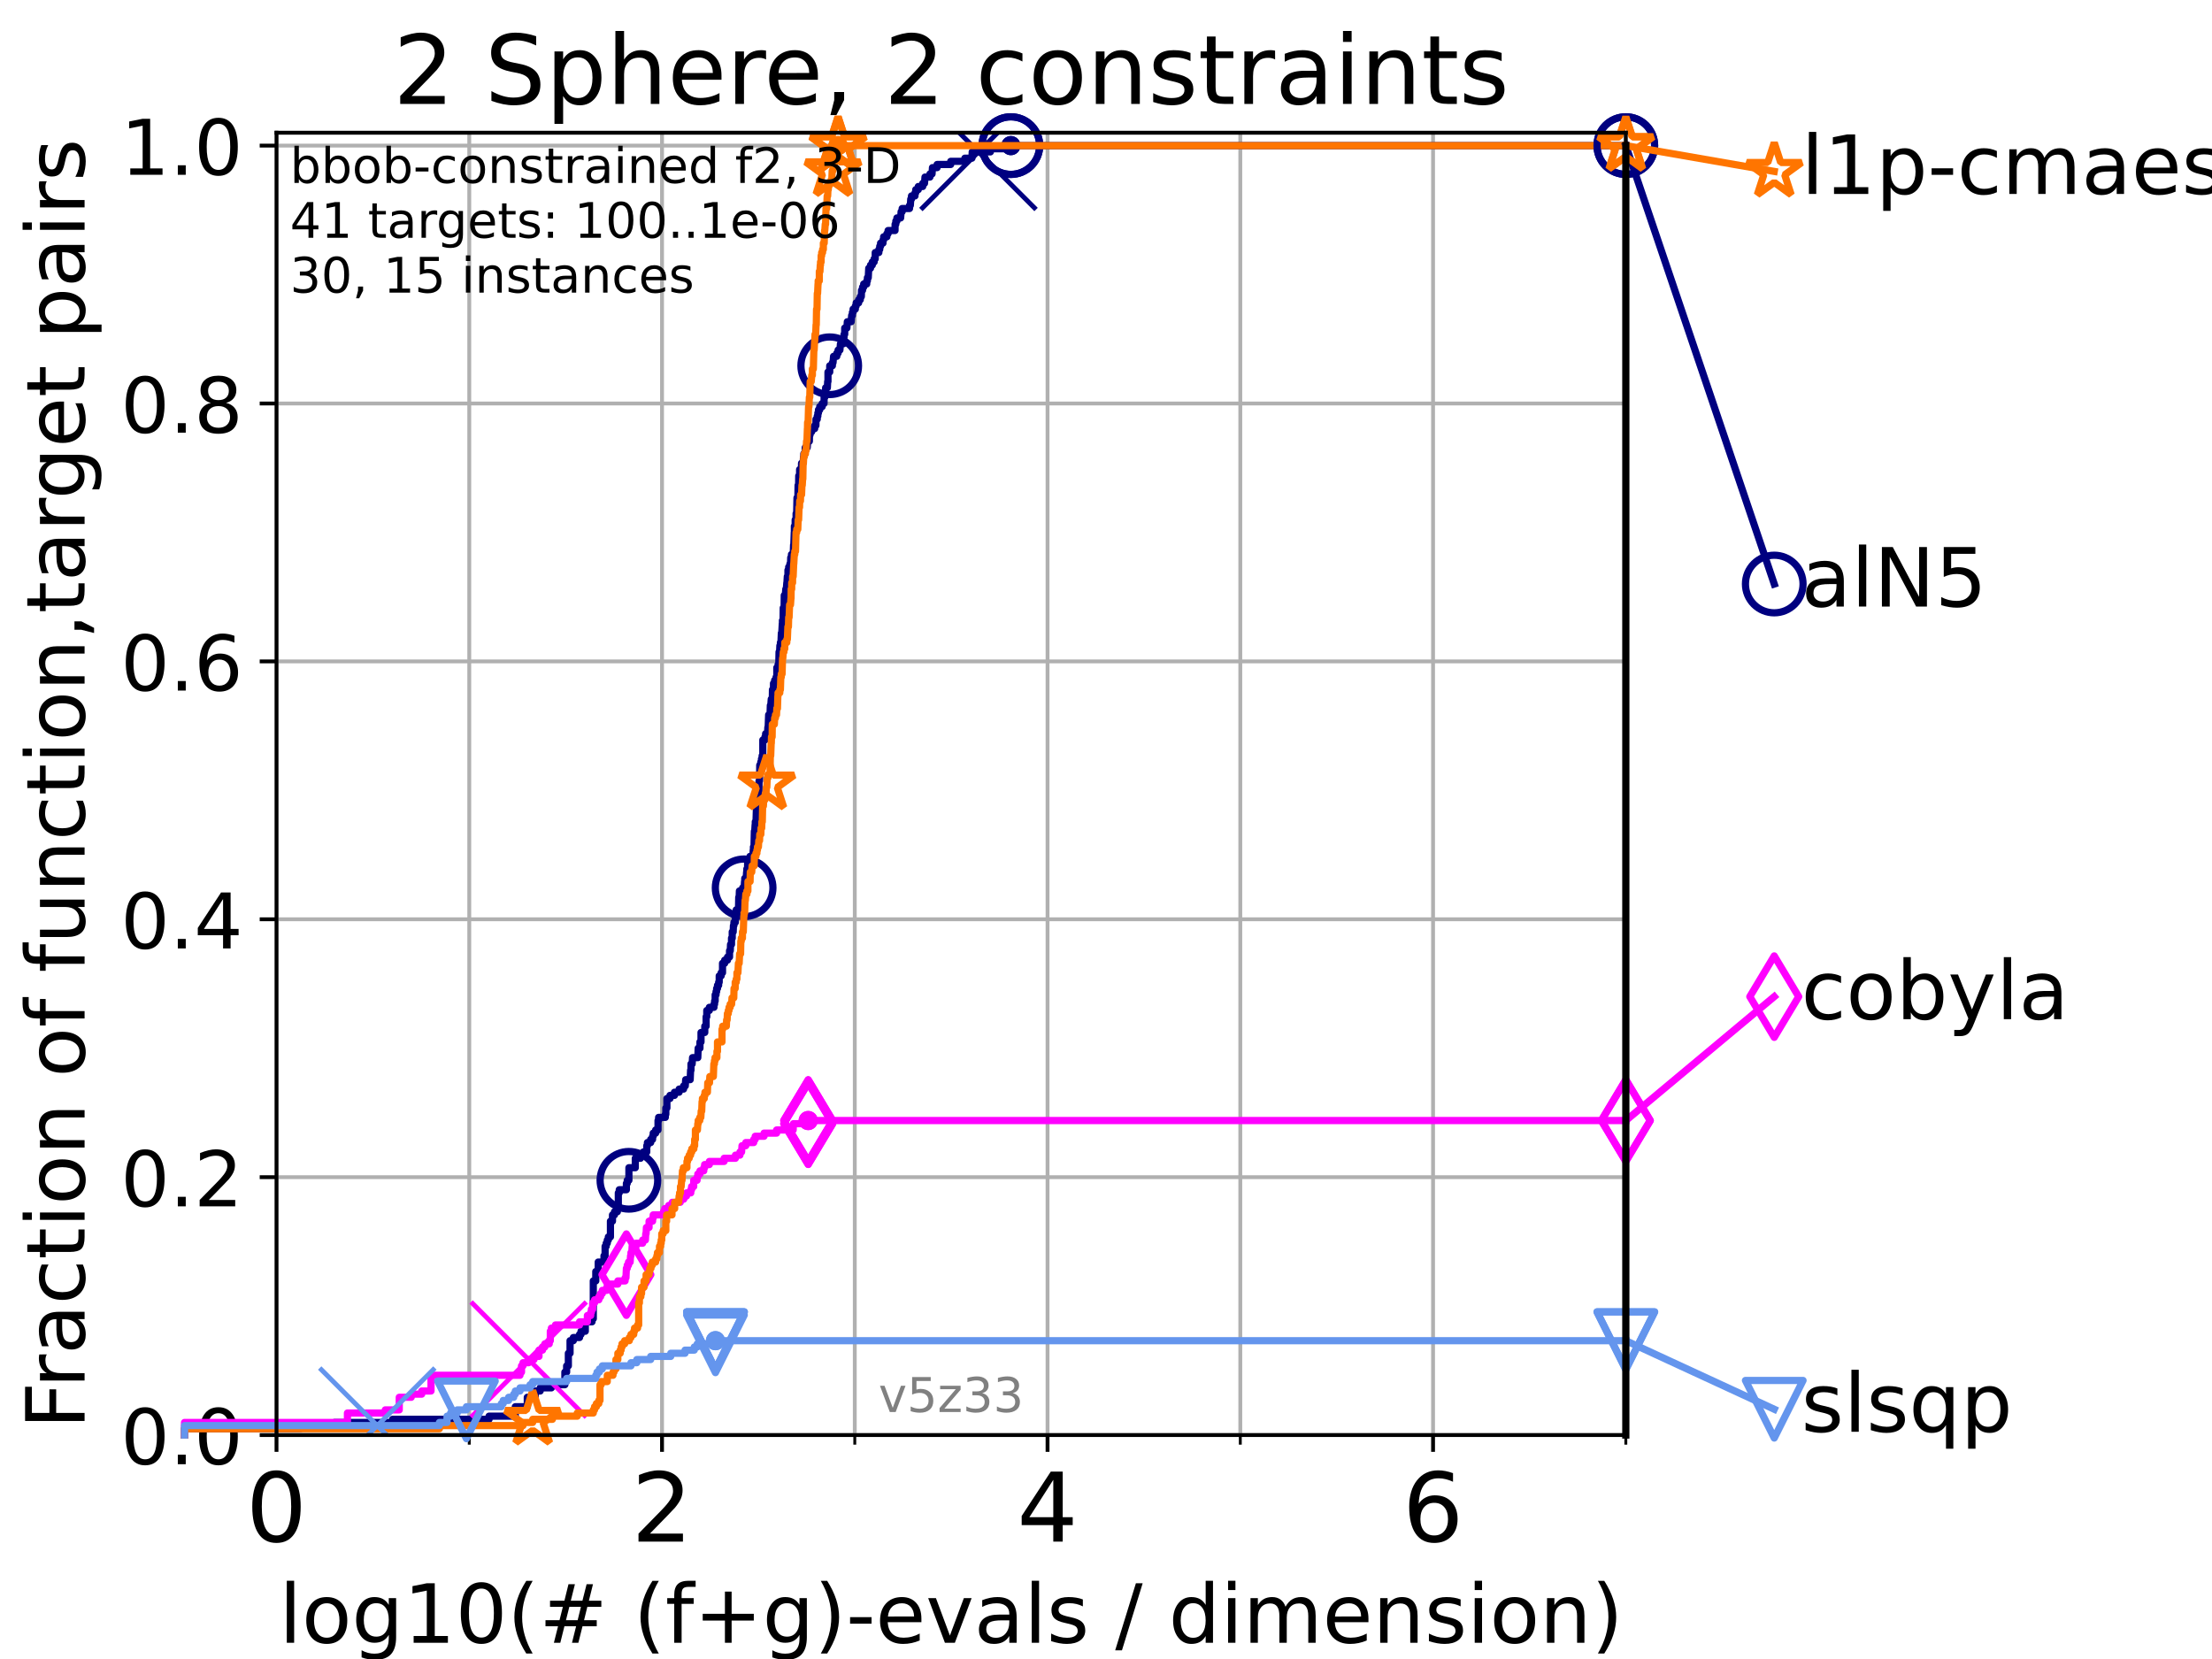 <?xml version="1.0" encoding="utf-8" standalone="no"?>
<!DOCTYPE svg PUBLIC "-//W3C//DTD SVG 1.1//EN"
  "http://www.w3.org/Graphics/SVG/1.1/DTD/svg11.dtd">
<!-- Created with matplotlib (https://matplotlib.org/) -->
<svg height="345.6pt" version="1.1" viewBox="0 0 460.8 345.6" width="460.8pt" xmlns="http://www.w3.org/2000/svg" xmlns:xlink="http://www.w3.org/1999/xlink">
 <defs>
  <style type="text/css">*{stroke-linecap:butt;stroke-linejoin:round;}</style>
 </defs>
 <g id="figure_1">
  <g id="patch_1">
   <path d="M 0 345.6 
L 460.8 345.6 
L 460.8 0 
L 0 0 
z
" style="fill:#ffffff;"/>
  </g>
  <g id="axes_1">
   <g id="patch_2">
    <path d="M 57.6 298.944 
L 338.688 298.944 
L 338.688 27.648 
L 57.6 27.648 
z
" style="fill:#ffffff;"/>
   </g>
   <g id="matplotlib.axis_1">
    <g id="xtick_1">
     <g id="line2d_1">
      <path clip-path="url(#pae1af4df45)" d="M 57.6 298.944 
L 57.6 27.648 
" style="fill:none;stroke:#b0b0b0;stroke-linecap:square;stroke-width:0.8;"/>
     </g>
     <g id="line2d_2">
      <defs>
       <path d="M 0 0 
L 0 3.5 
" id="m38b55e84c8" style="stroke:#000000;stroke-width:0.8;"/>
      </defs>
      <g>
       <use style="stroke:#000000;stroke-width:0.8;" x="57.6" xlink:href="#m38b55e84c8" y="298.944"/>
      </g>
     </g>
     <g id="text_1">
      <!-- 0 -->
      <g transform="translate(51.237 321.141)scale(0.2 -0.2)">
       <defs>
        <path d="M 31.781 66.406 
Q 24.172 66.406 20.328 58.906 
Q 16.5 51.422 16.5 36.375 
Q 16.5 21.391 20.328 13.891 
Q 24.172 6.391 31.781 6.391 
Q 39.453 6.391 43.281 13.891 
Q 47.125 21.391 47.125 36.375 
Q 47.125 51.422 43.281 58.906 
Q 39.453 66.406 31.781 66.406 
z
M 31.781 74.219 
Q 44.047 74.219 50.516 64.516 
Q 56.984 54.828 56.984 36.375 
Q 56.984 17.969 50.516 8.266 
Q 44.047 -1.422 31.781 -1.422 
Q 19.531 -1.422 13.062 8.266 
Q 6.594 17.969 6.594 36.375 
Q 6.594 54.828 13.062 64.516 
Q 19.531 74.219 31.781 74.219 
z
" id="DejaVuSans-48"/>
       </defs>
       <use xlink:href="#DejaVuSans-48"/>
      </g>
     </g>
    </g>
    <g id="xtick_2">
     <g id="line2d_3">
      <path clip-path="url(#pae1af4df45)" d="M 137.911 298.944 
L 137.911 27.648 
" style="fill:none;stroke:#b0b0b0;stroke-linecap:square;stroke-width:0.8;"/>
     </g>
     <g id="line2d_4">
      <g>
       <use style="stroke:#000000;stroke-width:0.8;" x="137.911" xlink:href="#m38b55e84c8" y="298.944"/>
      </g>
     </g>
     <g id="text_2">
      <!-- 2 -->
      <g transform="translate(131.548 321.141)scale(0.2 -0.2)">
       <defs>
        <path d="M 19.188 8.297 
L 53.609 8.297 
L 53.609 0 
L 7.328 0 
L 7.328 8.297 
Q 12.938 14.109 22.625 23.891 
Q 32.328 33.688 34.812 36.531 
Q 39.547 41.844 41.422 45.531 
Q 43.312 49.219 43.312 52.781 
Q 43.312 58.594 39.234 62.25 
Q 35.156 65.922 28.609 65.922 
Q 23.969 65.922 18.812 64.312 
Q 13.672 62.703 7.812 59.422 
L 7.812 69.391 
Q 13.766 71.781 18.938 73 
Q 24.125 74.219 28.422 74.219 
Q 39.75 74.219 46.484 68.547 
Q 53.219 62.891 53.219 53.422 
Q 53.219 48.922 51.531 44.891 
Q 49.859 40.875 45.406 35.406 
Q 44.188 33.984 37.641 27.219 
Q 31.109 20.453 19.188 8.297 
z
" id="DejaVuSans-50"/>
       </defs>
       <use xlink:href="#DejaVuSans-50"/>
      </g>
     </g>
    </g>
    <g id="xtick_3">
     <g id="line2d_5">
      <path clip-path="url(#pae1af4df45)" d="M 218.222 298.944 
L 218.222 27.648 
" style="fill:none;stroke:#b0b0b0;stroke-linecap:square;stroke-width:0.8;"/>
     </g>
     <g id="line2d_6">
      <g>
       <use style="stroke:#000000;stroke-width:0.8;" x="218.222" xlink:href="#m38b55e84c8" y="298.944"/>
      </g>
     </g>
     <g id="text_3">
      <!-- 4 -->
      <g transform="translate(211.859 321.141)scale(0.2 -0.2)">
       <defs>
        <path d="M 37.797 64.312 
L 12.891 25.391 
L 37.797 25.391 
z
M 35.203 72.906 
L 47.609 72.906 
L 47.609 25.391 
L 58.016 25.391 
L 58.016 17.188 
L 47.609 17.188 
L 47.609 0 
L 37.797 0 
L 37.797 17.188 
L 4.891 17.188 
L 4.891 26.703 
z
" id="DejaVuSans-52"/>
       </defs>
       <use xlink:href="#DejaVuSans-52"/>
      </g>
     </g>
    </g>
    <g id="xtick_4">
     <g id="line2d_7">
      <path clip-path="url(#pae1af4df45)" d="M 298.533 298.944 
L 298.533 27.648 
" style="fill:none;stroke:#b0b0b0;stroke-linecap:square;stroke-width:0.8;"/>
     </g>
     <g id="line2d_8">
      <g>
       <use style="stroke:#000000;stroke-width:0.8;" x="298.533" xlink:href="#m38b55e84c8" y="298.944"/>
      </g>
     </g>
     <g id="text_4">
      <!-- 6 -->
      <g transform="translate(292.17 321.141)scale(0.2 -0.2)">
       <defs>
        <path d="M 33.016 40.375 
Q 26.375 40.375 22.484 35.828 
Q 18.609 31.297 18.609 23.391 
Q 18.609 15.531 22.484 10.953 
Q 26.375 6.391 33.016 6.391 
Q 39.656 6.391 43.531 10.953 
Q 47.406 15.531 47.406 23.391 
Q 47.406 31.297 43.531 35.828 
Q 39.656 40.375 33.016 40.375 
z
M 52.594 71.297 
L 52.594 62.312 
Q 48.875 64.062 45.094 64.984 
Q 41.312 65.922 37.594 65.922 
Q 27.828 65.922 22.672 59.328 
Q 17.531 52.734 16.797 39.406 
Q 19.672 43.656 24.016 45.922 
Q 28.375 48.188 33.594 48.188 
Q 44.578 48.188 50.953 41.516 
Q 57.328 34.859 57.328 23.391 
Q 57.328 12.156 50.688 5.359 
Q 44.047 -1.422 33.016 -1.422 
Q 20.359 -1.422 13.672 8.266 
Q 6.984 17.969 6.984 36.375 
Q 6.984 53.656 15.188 63.938 
Q 23.391 74.219 37.203 74.219 
Q 40.922 74.219 44.703 73.484 
Q 48.484 72.75 52.594 71.297 
z
" id="DejaVuSans-54"/>
       </defs>
       <use xlink:href="#DejaVuSans-54"/>
      </g>
     </g>
    </g>
    <g id="xtick_5">
     <g id="line2d_9">
      <path clip-path="url(#pae1af4df45)" d="M 97.755 298.944 
L 97.755 27.648 
" style="fill:none;stroke:#b0b0b0;stroke-linecap:square;stroke-width:0.8;"/>
     </g>
     <g id="line2d_10">
      <defs>
       <path d="M 0 0 
L 0 2 
" id="m6c1a844487" style="stroke:#000000;stroke-width:0.6;"/>
      </defs>
      <g>
       <use style="stroke:#000000;stroke-width:0.6;" x="97.755" xlink:href="#m6c1a844487" y="298.944"/>
      </g>
     </g>
    </g>
    <g id="xtick_6">
     <g id="line2d_11">
      <path clip-path="url(#pae1af4df45)" d="M 178.066 298.944 
L 178.066 27.648 
" style="fill:none;stroke:#b0b0b0;stroke-linecap:square;stroke-width:0.8;"/>
     </g>
     <g id="line2d_12">
      <g>
       <use style="stroke:#000000;stroke-width:0.6;" x="178.066" xlink:href="#m6c1a844487" y="298.944"/>
      </g>
     </g>
    </g>
    <g id="xtick_7">
     <g id="line2d_13">
      <path clip-path="url(#pae1af4df45)" d="M 258.377 298.944 
L 258.377 27.648 
" style="fill:none;stroke:#b0b0b0;stroke-linecap:square;stroke-width:0.8;"/>
     </g>
     <g id="line2d_14">
      <g>
       <use style="stroke:#000000;stroke-width:0.6;" x="258.377" xlink:href="#m6c1a844487" y="298.944"/>
      </g>
     </g>
    </g>
    <g id="xtick_8">
     <g id="line2d_15">
      <path clip-path="url(#pae1af4df45)" d="M 338.688 298.944 
L 338.688 27.648 
" style="fill:none;stroke:#b0b0b0;stroke-linecap:square;stroke-width:0.8;"/>
     </g>
     <g id="line2d_16">
      <g>
       <use style="stroke:#000000;stroke-width:0.6;" x="338.688" xlink:href="#m6c1a844487" y="298.944"/>
      </g>
     </g>
    </g>
    <g id="text_5">
     <!-- log10(# (f+g)-evals / dimension) -->
     <g transform="translate(58.145 342.218)scale(0.17 -0.17)">
      <defs>
       <path d="M 9.422 75.984 
L 18.406 75.984 
L 18.406 0 
L 9.422 0 
z
" id="DejaVuSans-108"/>
       <path d="M 30.609 48.391 
Q 23.391 48.391 19.188 42.75 
Q 14.984 37.109 14.984 27.297 
Q 14.984 17.484 19.156 11.844 
Q 23.344 6.203 30.609 6.203 
Q 37.797 6.203 41.984 11.859 
Q 46.188 17.531 46.188 27.297 
Q 46.188 37.016 41.984 42.703 
Q 37.797 48.391 30.609 48.391 
z
M 30.609 56 
Q 42.328 56 49.016 48.375 
Q 55.719 40.766 55.719 27.297 
Q 55.719 13.875 49.016 6.219 
Q 42.328 -1.422 30.609 -1.422 
Q 18.844 -1.422 12.172 6.219 
Q 5.516 13.875 5.516 27.297 
Q 5.516 40.766 12.172 48.375 
Q 18.844 56 30.609 56 
z
" id="DejaVuSans-111"/>
       <path d="M 45.406 27.984 
Q 45.406 37.75 41.375 43.109 
Q 37.359 48.484 30.078 48.484 
Q 22.859 48.484 18.828 43.109 
Q 14.797 37.75 14.797 27.984 
Q 14.797 18.266 18.828 12.891 
Q 22.859 7.516 30.078 7.516 
Q 37.359 7.516 41.375 12.891 
Q 45.406 18.266 45.406 27.984 
z
M 54.391 6.781 
Q 54.391 -7.172 48.188 -13.984 
Q 42 -20.797 29.203 -20.797 
Q 24.469 -20.797 20.266 -20.094 
Q 16.062 -19.391 12.109 -17.922 
L 12.109 -9.188 
Q 16.062 -11.328 19.922 -12.344 
Q 23.781 -13.375 27.781 -13.375 
Q 36.625 -13.375 41.016 -8.766 
Q 45.406 -4.156 45.406 5.172 
L 45.406 9.625 
Q 42.625 4.781 38.281 2.391 
Q 33.938 0 27.875 0 
Q 17.828 0 11.672 7.656 
Q 5.516 15.328 5.516 27.984 
Q 5.516 40.672 11.672 48.328 
Q 17.828 56 27.875 56 
Q 33.938 56 38.281 53.609 
Q 42.625 51.219 45.406 46.391 
L 45.406 54.688 
L 54.391 54.688 
z
" id="DejaVuSans-103"/>
       <path d="M 12.406 8.297 
L 28.516 8.297 
L 28.516 63.922 
L 10.984 60.406 
L 10.984 69.391 
L 28.422 72.906 
L 38.281 72.906 
L 38.281 8.297 
L 54.391 8.297 
L 54.391 0 
L 12.406 0 
z
" id="DejaVuSans-49"/>
       <path d="M 31 75.875 
Q 24.469 64.656 21.281 53.656 
Q 18.109 42.672 18.109 31.391 
Q 18.109 20.125 21.312 9.062 
Q 24.516 -2 31 -13.188 
L 23.188 -13.188 
Q 15.875 -1.703 12.234 9.375 
Q 8.594 20.453 8.594 31.391 
Q 8.594 42.281 12.203 53.312 
Q 15.828 64.359 23.188 75.875 
z
" id="DejaVuSans-40"/>
       <path d="M 51.125 44 
L 36.922 44 
L 32.812 27.688 
L 47.125 27.688 
z
M 43.797 71.781 
L 38.719 51.516 
L 52.984 51.516 
L 58.109 71.781 
L 65.922 71.781 
L 60.891 51.516 
L 76.125 51.516 
L 76.125 44 
L 58.984 44 
L 54.984 27.688 
L 70.516 27.688 
L 70.516 20.219 
L 53.078 20.219 
L 48 0 
L 40.188 0 
L 45.219 20.219 
L 30.906 20.219 
L 25.875 0 
L 18.016 0 
L 23.094 20.219 
L 7.719 20.219 
L 7.719 27.688 
L 24.906 27.688 
L 29 44 
L 13.281 44 
L 13.281 51.516 
L 30.906 51.516 
L 35.891 71.781 
z
" id="DejaVuSans-35"/>
       <path id="DejaVuSans-32"/>
       <path d="M 37.109 75.984 
L 37.109 68.5 
L 28.516 68.5 
Q 23.688 68.5 21.797 66.547 
Q 19.922 64.594 19.922 59.516 
L 19.922 54.688 
L 34.719 54.688 
L 34.719 47.703 
L 19.922 47.703 
L 19.922 0 
L 10.891 0 
L 10.891 47.703 
L 2.297 47.703 
L 2.297 54.688 
L 10.891 54.688 
L 10.891 58.5 
Q 10.891 67.625 15.141 71.797 
Q 19.391 75.984 28.609 75.984 
z
" id="DejaVuSans-102"/>
       <path d="M 46 62.703 
L 46 35.5 
L 73.188 35.5 
L 73.188 27.203 
L 46 27.203 
L 46 0 
L 37.797 0 
L 37.797 27.203 
L 10.594 27.203 
L 10.594 35.5 
L 37.797 35.5 
L 37.797 62.703 
z
" id="DejaVuSans-43"/>
       <path d="M 8.016 75.875 
L 15.828 75.875 
Q 23.141 64.359 26.781 53.312 
Q 30.422 42.281 30.422 31.391 
Q 30.422 20.453 26.781 9.375 
Q 23.141 -1.703 15.828 -13.188 
L 8.016 -13.188 
Q 14.5 -2 17.703 9.062 
Q 20.906 20.125 20.906 31.391 
Q 20.906 42.672 17.703 53.656 
Q 14.5 64.656 8.016 75.875 
z
" id="DejaVuSans-41"/>
       <path d="M 4.891 31.391 
L 31.203 31.391 
L 31.203 23.391 
L 4.891 23.391 
z
" id="DejaVuSans-45"/>
       <path d="M 56.203 29.594 
L 56.203 25.203 
L 14.891 25.203 
Q 15.484 15.922 20.484 11.062 
Q 25.484 6.203 34.422 6.203 
Q 39.594 6.203 44.453 7.469 
Q 49.312 8.734 54.109 11.281 
L 54.109 2.781 
Q 49.266 0.734 44.188 -0.344 
Q 39.109 -1.422 33.891 -1.422 
Q 20.797 -1.422 13.156 6.188 
Q 5.516 13.812 5.516 26.812 
Q 5.516 40.234 12.766 48.109 
Q 20.016 56 32.328 56 
Q 43.359 56 49.781 48.891 
Q 56.203 41.797 56.203 29.594 
z
M 47.219 32.234 
Q 47.125 39.594 43.094 43.984 
Q 39.062 48.391 32.422 48.391 
Q 24.906 48.391 20.391 44.141 
Q 15.875 39.891 15.188 32.172 
z
" id="DejaVuSans-101"/>
       <path d="M 2.984 54.688 
L 12.5 54.688 
L 29.594 8.797 
L 46.688 54.688 
L 56.203 54.688 
L 35.688 0 
L 23.484 0 
z
" id="DejaVuSans-118"/>
       <path d="M 34.281 27.484 
Q 23.391 27.484 19.188 25 
Q 14.984 22.516 14.984 16.5 
Q 14.984 11.719 18.141 8.906 
Q 21.297 6.109 26.703 6.109 
Q 34.188 6.109 38.703 11.406 
Q 43.219 16.703 43.219 25.484 
L 43.219 27.484 
z
M 52.203 31.203 
L 52.203 0 
L 43.219 0 
L 43.219 8.297 
Q 40.141 3.328 35.547 0.953 
Q 30.953 -1.422 24.312 -1.422 
Q 15.922 -1.422 10.953 3.297 
Q 6 8.016 6 15.922 
Q 6 25.141 12.172 29.828 
Q 18.359 34.516 30.609 34.516 
L 43.219 34.516 
L 43.219 35.406 
Q 43.219 41.609 39.141 45 
Q 35.062 48.391 27.688 48.391 
Q 23 48.391 18.547 47.266 
Q 14.109 46.141 10.016 43.891 
L 10.016 52.203 
Q 14.938 54.109 19.578 55.047 
Q 24.219 56 28.609 56 
Q 40.484 56 46.344 49.844 
Q 52.203 43.703 52.203 31.203 
z
" id="DejaVuSans-97"/>
       <path d="M 44.281 53.078 
L 44.281 44.578 
Q 40.484 46.531 36.375 47.5 
Q 32.281 48.484 27.875 48.484 
Q 21.188 48.484 17.844 46.438 
Q 14.5 44.391 14.5 40.281 
Q 14.5 37.156 16.891 35.375 
Q 19.281 33.594 26.516 31.984 
L 29.594 31.297 
Q 39.156 29.25 43.188 25.516 
Q 47.219 21.781 47.219 15.094 
Q 47.219 7.469 41.188 3.016 
Q 35.156 -1.422 24.609 -1.422 
Q 20.219 -1.422 15.453 -0.562 
Q 10.688 0.297 5.422 2 
L 5.422 11.281 
Q 10.406 8.688 15.234 7.391 
Q 20.062 6.109 24.812 6.109 
Q 31.156 6.109 34.562 8.281 
Q 37.984 10.453 37.984 14.406 
Q 37.984 18.062 35.516 20.016 
Q 33.062 21.969 24.703 23.781 
L 21.578 24.516 
Q 13.234 26.266 9.516 29.906 
Q 5.812 33.547 5.812 39.891 
Q 5.812 47.609 11.281 51.797 
Q 16.75 56 26.812 56 
Q 31.781 56 36.172 55.266 
Q 40.578 54.547 44.281 53.078 
z
" id="DejaVuSans-115"/>
       <path d="M 25.391 72.906 
L 33.688 72.906 
L 8.297 -9.281 
L 0 -9.281 
z
" id="DejaVuSans-47"/>
       <path d="M 45.406 46.391 
L 45.406 75.984 
L 54.391 75.984 
L 54.391 0 
L 45.406 0 
L 45.406 8.203 
Q 42.578 3.328 38.25 0.953 
Q 33.938 -1.422 27.875 -1.422 
Q 17.969 -1.422 11.734 6.484 
Q 5.516 14.406 5.516 27.297 
Q 5.516 40.188 11.734 48.094 
Q 17.969 56 27.875 56 
Q 33.938 56 38.25 53.625 
Q 42.578 51.266 45.406 46.391 
z
M 14.797 27.297 
Q 14.797 17.391 18.875 11.75 
Q 22.953 6.109 30.078 6.109 
Q 37.203 6.109 41.297 11.75 
Q 45.406 17.391 45.406 27.297 
Q 45.406 37.203 41.297 42.844 
Q 37.203 48.484 30.078 48.484 
Q 22.953 48.484 18.875 42.844 
Q 14.797 37.203 14.797 27.297 
z
" id="DejaVuSans-100"/>
       <path d="M 9.422 54.688 
L 18.406 54.688 
L 18.406 0 
L 9.422 0 
z
M 9.422 75.984 
L 18.406 75.984 
L 18.406 64.594 
L 9.422 64.594 
z
" id="DejaVuSans-105"/>
       <path d="M 52 44.188 
Q 55.375 50.25 60.062 53.125 
Q 64.75 56 71.094 56 
Q 79.641 56 84.281 50.016 
Q 88.922 44.047 88.922 33.016 
L 88.922 0 
L 79.891 0 
L 79.891 32.719 
Q 79.891 40.578 77.094 44.375 
Q 74.312 48.188 68.609 48.188 
Q 61.625 48.188 57.562 43.547 
Q 53.516 38.922 53.516 30.906 
L 53.516 0 
L 44.484 0 
L 44.484 32.719 
Q 44.484 40.625 41.703 44.406 
Q 38.922 48.188 33.109 48.188 
Q 26.219 48.188 22.156 43.531 
Q 18.109 38.875 18.109 30.906 
L 18.109 0 
L 9.078 0 
L 9.078 54.688 
L 18.109 54.688 
L 18.109 46.188 
Q 21.188 51.219 25.484 53.609 
Q 29.781 56 35.688 56 
Q 41.656 56 45.828 52.969 
Q 50 49.953 52 44.188 
z
" id="DejaVuSans-109"/>
       <path d="M 54.891 33.016 
L 54.891 0 
L 45.906 0 
L 45.906 32.719 
Q 45.906 40.484 42.875 44.328 
Q 39.844 48.188 33.797 48.188 
Q 26.516 48.188 22.312 43.547 
Q 18.109 38.922 18.109 30.906 
L 18.109 0 
L 9.078 0 
L 9.078 54.688 
L 18.109 54.688 
L 18.109 46.188 
Q 21.344 51.125 25.703 53.562 
Q 30.078 56 35.797 56 
Q 45.219 56 50.047 50.172 
Q 54.891 44.344 54.891 33.016 
z
" id="DejaVuSans-110"/>
      </defs>
      <use xlink:href="#DejaVuSans-108"/>
      <use x="27.783" xlink:href="#DejaVuSans-111"/>
      <use x="88.965" xlink:href="#DejaVuSans-103"/>
      <use x="152.441" xlink:href="#DejaVuSans-49"/>
      <use x="216.064" xlink:href="#DejaVuSans-48"/>
      <use x="279.688" xlink:href="#DejaVuSans-40"/>
      <use x="318.701" xlink:href="#DejaVuSans-35"/>
      <use x="402.49" xlink:href="#DejaVuSans-32"/>
      <use x="434.277" xlink:href="#DejaVuSans-40"/>
      <use x="473.291" xlink:href="#DejaVuSans-102"/>
      <use x="508.496" xlink:href="#DejaVuSans-43"/>
      <use x="592.285" xlink:href="#DejaVuSans-103"/>
      <use x="655.762" xlink:href="#DejaVuSans-41"/>
      <use x="694.775" xlink:href="#DejaVuSans-45"/>
      <use x="730.859" xlink:href="#DejaVuSans-101"/>
      <use x="792.383" xlink:href="#DejaVuSans-118"/>
      <use x="851.562" xlink:href="#DejaVuSans-97"/>
      <use x="912.842" xlink:href="#DejaVuSans-108"/>
      <use x="940.625" xlink:href="#DejaVuSans-115"/>
      <use x="992.725" xlink:href="#DejaVuSans-32"/>
      <use x="1024.512" xlink:href="#DejaVuSans-47"/>
      <use x="1058.203" xlink:href="#DejaVuSans-32"/>
      <use x="1089.99" xlink:href="#DejaVuSans-100"/>
      <use x="1153.467" xlink:href="#DejaVuSans-105"/>
      <use x="1181.25" xlink:href="#DejaVuSans-109"/>
      <use x="1278.662" xlink:href="#DejaVuSans-101"/>
      <use x="1340.186" xlink:href="#DejaVuSans-110"/>
      <use x="1403.564" xlink:href="#DejaVuSans-115"/>
      <use x="1455.664" xlink:href="#DejaVuSans-105"/>
      <use x="1483.447" xlink:href="#DejaVuSans-111"/>
      <use x="1544.629" xlink:href="#DejaVuSans-110"/>
      <use x="1608.008" xlink:href="#DejaVuSans-41"/>
     </g>
    </g>
   </g>
   <g id="matplotlib.axis_2">
    <g id="ytick_1">
     <g id="line2d_17">
      <path clip-path="url(#pae1af4df45)" d="M 57.6 298.944 
L 338.688 298.944 
" style="fill:none;stroke:#b0b0b0;stroke-linecap:square;stroke-width:0.8;"/>
     </g>
     <g id="line2d_18">
      <defs>
       <path d="M 0 0 
L -3.5 0 
" id="md665679ff1" style="stroke:#000000;stroke-width:0.8;"/>
      </defs>
      <g>
       <use style="stroke:#000000;stroke-width:0.8;" x="57.6" xlink:href="#md665679ff1" y="298.944"/>
      </g>
     </g>
     <g id="text_6">
      <!-- 0.0 -->
      <g transform="translate(25.155 305.023)scale(0.16 -0.16)">
       <defs>
        <path d="M 10.688 12.406 
L 21 12.406 
L 21 0 
L 10.688 0 
z
" id="DejaVuSans-46"/>
       </defs>
       <use xlink:href="#DejaVuSans-48"/>
       <use x="63.623" xlink:href="#DejaVuSans-46"/>
       <use x="95.41" xlink:href="#DejaVuSans-48"/>
      </g>
     </g>
    </g>
    <g id="ytick_2">
     <g id="line2d_19">
      <path clip-path="url(#pae1af4df45)" d="M 57.6 245.222 
L 338.688 245.222 
" style="fill:none;stroke:#b0b0b0;stroke-linecap:square;stroke-width:0.8;"/>
     </g>
     <g id="line2d_20">
      <g>
       <use style="stroke:#000000;stroke-width:0.8;" x="57.6" xlink:href="#md665679ff1" y="245.222"/>
      </g>
     </g>
     <g id="text_7">
      <!-- 0.2 -->
      <g transform="translate(25.155 251.301)scale(0.16 -0.16)">
       <use xlink:href="#DejaVuSans-48"/>
       <use x="63.623" xlink:href="#DejaVuSans-46"/>
       <use x="95.41" xlink:href="#DejaVuSans-50"/>
      </g>
     </g>
    </g>
    <g id="ytick_3">
     <g id="line2d_21">
      <path clip-path="url(#pae1af4df45)" d="M 57.6 191.5 
L 338.688 191.5 
" style="fill:none;stroke:#b0b0b0;stroke-linecap:square;stroke-width:0.8;"/>
     </g>
     <g id="line2d_22">
      <g>
       <use style="stroke:#000000;stroke-width:0.8;" x="57.6" xlink:href="#md665679ff1" y="191.5"/>
      </g>
     </g>
     <g id="text_8">
      <!-- 0.4 -->
      <g transform="translate(25.155 197.579)scale(0.16 -0.16)">
       <use xlink:href="#DejaVuSans-48"/>
       <use x="63.623" xlink:href="#DejaVuSans-46"/>
       <use x="95.41" xlink:href="#DejaVuSans-52"/>
      </g>
     </g>
    </g>
    <g id="ytick_4">
     <g id="line2d_23">
      <path clip-path="url(#pae1af4df45)" d="M 57.6 137.778 
L 338.688 137.778 
" style="fill:none;stroke:#b0b0b0;stroke-linecap:square;stroke-width:0.8;"/>
     </g>
     <g id="line2d_24">
      <g>
       <use style="stroke:#000000;stroke-width:0.8;" x="57.6" xlink:href="#md665679ff1" y="137.778"/>
      </g>
     </g>
     <g id="text_9">
      <!-- 0.6 -->
      <g transform="translate(25.155 143.857)scale(0.16 -0.16)">
       <use xlink:href="#DejaVuSans-48"/>
       <use x="63.623" xlink:href="#DejaVuSans-46"/>
       <use x="95.41" xlink:href="#DejaVuSans-54"/>
      </g>
     </g>
    </g>
    <g id="ytick_5">
     <g id="line2d_25">
      <path clip-path="url(#pae1af4df45)" d="M 57.6 84.056 
L 338.688 84.056 
" style="fill:none;stroke:#b0b0b0;stroke-linecap:square;stroke-width:0.8;"/>
     </g>
     <g id="line2d_26">
      <g>
       <use style="stroke:#000000;stroke-width:0.8;" x="57.6" xlink:href="#md665679ff1" y="84.056"/>
      </g>
     </g>
     <g id="text_10">
      <!-- 0.8 -->
      <g transform="translate(25.155 90.135)scale(0.16 -0.16)">
       <defs>
        <path d="M 31.781 34.625 
Q 24.75 34.625 20.719 30.859 
Q 16.703 27.094 16.703 20.516 
Q 16.703 13.922 20.719 10.156 
Q 24.75 6.391 31.781 6.391 
Q 38.812 6.391 42.859 10.172 
Q 46.922 13.969 46.922 20.516 
Q 46.922 27.094 42.891 30.859 
Q 38.875 34.625 31.781 34.625 
z
M 21.922 38.812 
Q 15.578 40.375 12.031 44.719 
Q 8.5 49.078 8.5 55.328 
Q 8.5 64.062 14.719 69.141 
Q 20.953 74.219 31.781 74.219 
Q 42.672 74.219 48.875 69.141 
Q 55.078 64.062 55.078 55.328 
Q 55.078 49.078 51.531 44.719 
Q 48 40.375 41.703 38.812 
Q 48.828 37.156 52.797 32.312 
Q 56.781 27.484 56.781 20.516 
Q 56.781 9.906 50.312 4.234 
Q 43.844 -1.422 31.781 -1.422 
Q 19.734 -1.422 13.25 4.234 
Q 6.781 9.906 6.781 20.516 
Q 6.781 27.484 10.781 32.312 
Q 14.797 37.156 21.922 38.812 
z
M 18.312 54.391 
Q 18.312 48.734 21.844 45.562 
Q 25.391 42.391 31.781 42.391 
Q 38.141 42.391 41.719 45.562 
Q 45.312 48.734 45.312 54.391 
Q 45.312 60.062 41.719 63.234 
Q 38.141 66.406 31.781 66.406 
Q 25.391 66.406 21.844 63.234 
Q 18.312 60.062 18.312 54.391 
z
" id="DejaVuSans-56"/>
       </defs>
       <use xlink:href="#DejaVuSans-48"/>
       <use x="63.623" xlink:href="#DejaVuSans-46"/>
       <use x="95.41" xlink:href="#DejaVuSans-56"/>
      </g>
     </g>
    </g>
    <g id="ytick_6">
     <g id="line2d_27">
      <path clip-path="url(#pae1af4df45)" d="M 57.6 30.334 
L 338.688 30.334 
" style="fill:none;stroke:#b0b0b0;stroke-linecap:square;stroke-width:0.8;"/>
     </g>
     <g id="line2d_28">
      <g>
       <use style="stroke:#000000;stroke-width:0.8;" x="57.6" xlink:href="#md665679ff1" y="30.334"/>
      </g>
     </g>
     <g id="text_11">
      <!-- 1.0 -->
      <g transform="translate(25.155 36.413)scale(0.16 -0.16)">
       <use xlink:href="#DejaVuSans-49"/>
       <use x="63.623" xlink:href="#DejaVuSans-46"/>
       <use x="95.41" xlink:href="#DejaVuSans-48"/>
      </g>
     </g>
    </g>
    <g id="text_12">
     <!-- Fraction of function,target pairs -->
     <g transform="translate(17.62 297.681)rotate(-90)scale(0.17 -0.17)">
      <defs>
       <path d="M 9.812 72.906 
L 51.703 72.906 
L 51.703 64.594 
L 19.672 64.594 
L 19.672 43.109 
L 48.578 43.109 
L 48.578 34.812 
L 19.672 34.812 
L 19.672 0 
L 9.812 0 
z
" id="DejaVuSans-70"/>
       <path d="M 41.109 46.297 
Q 39.594 47.172 37.812 47.578 
Q 36.031 48 33.891 48 
Q 26.266 48 22.188 43.047 
Q 18.109 38.094 18.109 28.812 
L 18.109 0 
L 9.078 0 
L 9.078 54.688 
L 18.109 54.688 
L 18.109 46.188 
Q 20.953 51.172 25.484 53.578 
Q 30.031 56 36.531 56 
Q 37.453 56 38.578 55.875 
Q 39.703 55.766 41.062 55.516 
z
" id="DejaVuSans-114"/>
       <path d="M 48.781 52.594 
L 48.781 44.188 
Q 44.969 46.297 41.141 47.344 
Q 37.312 48.391 33.406 48.391 
Q 24.656 48.391 19.812 42.844 
Q 14.984 37.312 14.984 27.297 
Q 14.984 17.281 19.812 11.734 
Q 24.656 6.203 33.406 6.203 
Q 37.312 6.203 41.141 7.25 
Q 44.969 8.297 48.781 10.406 
L 48.781 2.094 
Q 45.016 0.344 40.984 -0.531 
Q 36.969 -1.422 32.422 -1.422 
Q 20.062 -1.422 12.781 6.344 
Q 5.516 14.109 5.516 27.297 
Q 5.516 40.672 12.859 48.328 
Q 20.219 56 33.016 56 
Q 37.156 56 41.109 55.141 
Q 45.062 54.297 48.781 52.594 
z
" id="DejaVuSans-99"/>
       <path d="M 18.312 70.219 
L 18.312 54.688 
L 36.812 54.688 
L 36.812 47.703 
L 18.312 47.703 
L 18.312 18.016 
Q 18.312 11.328 20.141 9.422 
Q 21.969 7.516 27.594 7.516 
L 36.812 7.516 
L 36.812 0 
L 27.594 0 
Q 17.188 0 13.234 3.875 
Q 9.281 7.766 9.281 18.016 
L 9.281 47.703 
L 2.688 47.703 
L 2.688 54.688 
L 9.281 54.688 
L 9.281 70.219 
z
" id="DejaVuSans-116"/>
       <path d="M 8.5 21.578 
L 8.5 54.688 
L 17.484 54.688 
L 17.484 21.922 
Q 17.484 14.156 20.5 10.266 
Q 23.531 6.391 29.594 6.391 
Q 36.859 6.391 41.078 11.031 
Q 45.312 15.672 45.312 23.688 
L 45.312 54.688 
L 54.297 54.688 
L 54.297 0 
L 45.312 0 
L 45.312 8.406 
Q 42.047 3.422 37.719 1 
Q 33.406 -1.422 27.688 -1.422 
Q 18.266 -1.422 13.375 4.438 
Q 8.5 10.297 8.5 21.578 
z
M 31.109 56 
z
" id="DejaVuSans-117"/>
       <path d="M 11.719 12.406 
L 22.016 12.406 
L 22.016 4 
L 14.016 -11.625 
L 7.719 -11.625 
L 11.719 4 
z
" id="DejaVuSans-44"/>
       <path d="M 18.109 8.203 
L 18.109 -20.797 
L 9.078 -20.797 
L 9.078 54.688 
L 18.109 54.688 
L 18.109 46.391 
Q 20.953 51.266 25.266 53.625 
Q 29.594 56 35.594 56 
Q 45.562 56 51.781 48.094 
Q 58.016 40.188 58.016 27.297 
Q 58.016 14.406 51.781 6.484 
Q 45.562 -1.422 35.594 -1.422 
Q 29.594 -1.422 25.266 0.953 
Q 20.953 3.328 18.109 8.203 
z
M 48.688 27.297 
Q 48.688 37.203 44.609 42.844 
Q 40.531 48.484 33.406 48.484 
Q 26.266 48.484 22.188 42.844 
Q 18.109 37.203 18.109 27.297 
Q 18.109 17.391 22.188 11.75 
Q 26.266 6.109 33.406 6.109 
Q 40.531 6.109 44.609 11.75 
Q 48.688 17.391 48.688 27.297 
z
" id="DejaVuSans-112"/>
      </defs>
      <use xlink:href="#DejaVuSans-70"/>
      <use x="50.27" xlink:href="#DejaVuSans-114"/>
      <use x="91.383" xlink:href="#DejaVuSans-97"/>
      <use x="152.662" xlink:href="#DejaVuSans-99"/>
      <use x="207.643" xlink:href="#DejaVuSans-116"/>
      <use x="246.852" xlink:href="#DejaVuSans-105"/>
      <use x="274.635" xlink:href="#DejaVuSans-111"/>
      <use x="335.816" xlink:href="#DejaVuSans-110"/>
      <use x="399.195" xlink:href="#DejaVuSans-32"/>
      <use x="430.982" xlink:href="#DejaVuSans-111"/>
      <use x="492.164" xlink:href="#DejaVuSans-102"/>
      <use x="527.369" xlink:href="#DejaVuSans-32"/>
      <use x="559.156" xlink:href="#DejaVuSans-102"/>
      <use x="594.361" xlink:href="#DejaVuSans-117"/>
      <use x="657.74" xlink:href="#DejaVuSans-110"/>
      <use x="721.119" xlink:href="#DejaVuSans-99"/>
      <use x="776.1" xlink:href="#DejaVuSans-116"/>
      <use x="815.309" xlink:href="#DejaVuSans-105"/>
      <use x="843.092" xlink:href="#DejaVuSans-111"/>
      <use x="904.273" xlink:href="#DejaVuSans-110"/>
      <use x="967.652" xlink:href="#DejaVuSans-44"/>
      <use x="999.439" xlink:href="#DejaVuSans-116"/>
      <use x="1038.648" xlink:href="#DejaVuSans-97"/>
      <use x="1099.928" xlink:href="#DejaVuSans-114"/>
      <use x="1139.291" xlink:href="#DejaVuSans-103"/>
      <use x="1202.768" xlink:href="#DejaVuSans-101"/>
      <use x="1264.291" xlink:href="#DejaVuSans-116"/>
      <use x="1303.5" xlink:href="#DejaVuSans-32"/>
      <use x="1335.287" xlink:href="#DejaVuSans-112"/>
      <use x="1398.764" xlink:href="#DejaVuSans-97"/>
      <use x="1460.043" xlink:href="#DejaVuSans-105"/>
      <use x="1487.826" xlink:href="#DejaVuSans-114"/>
      <use x="1528.939" xlink:href="#DejaVuSans-115"/>
     </g>
    </g>
   </g>
   <g id="line2d_29">
    <defs>
     <path d="M 0 1.5 
C 0.398 1.5 0.779 1.342 1.061 1.061 
C 1.342 0.779 1.5 0.398 1.5 0 
C 1.5 -0.398 1.342 -0.779 1.061 -1.061 
C 0.779 -1.342 0.398 -1.5 0 -1.5 
C -0.398 -1.5 -0.779 -1.342 -1.061 -1.061 
C -1.342 -0.779 -1.5 -0.398 -1.5 0 
C -1.5 0.398 -1.342 0.779 -1.061 1.061 
C -0.779 1.342 -0.398 1.5 0 1.5 
z
" id="m44c53a9a67" style="stroke:#000080;"/>
    </defs>
    <g>
     <use style="fill:#000080;stroke:#000080;" x="210.582" xlink:href="#m44c53a9a67" y="30.334"/>
     <use style="fill:#000080;stroke:#000080;" x="210.582" xlink:href="#m44c53a9a67" y="30.334"/>
    </g>
   </g>
   <g id="line2d_30">
    <path d="M 38.441 298.944 
L 38.441 297.634 
L 62.617 297.634 
L 62.617 296.979 
L 69.688 296.979 
L 69.688 296.323 
L 81.776 296.323 
L 81.776 295.668 
L 101.878 295.668 
L 101.878 295.013 
L 107.348 295.013 
L 107.348 293.048 
L 109.843 293.048 
L 109.843 291.082 
L 111.506 291.082 
L 111.506 289.772 
L 112.532 289.772 
L 112.532 289.117 
L 114.86 289.117 
L 114.86 288.462 
L 117.673 288.462 
L 117.673 285.841 
L 118.04 285.841 
L 118.04 284.531 
L 118.4 284.531 
L 118.4 281.91 
L 118.752 281.91 
L 118.752 279.29 
L 119.436 279.29 
L 119.436 278.634 
L 120.728 278.634 
L 120.728 277.979 
L 121.037 277.979 
L 121.037 277.324 
L 121.931 277.324 
L 121.931 275.359 
L 123.327 275.359 
L 123.327 274.704 
L 123.594 274.704 
L 123.594 266.842 
L 124.114 266.842 
L 124.114 264.876 
L 124.62 264.876 
L 124.62 262.911 
L 125.823 262.911 
L 125.823 261.601 
L 126.054 261.601 
L 126.054 259.635 
L 126.282 259.635 
L 126.282 258.98 
L 126.507 258.98 
L 126.507 258.325 
L 126.729 258.325 
L 126.729 257.67 
L 127.165 257.67 
L 127.165 254.394 
L 127.59 254.394 
L 127.59 253.084 
L 128.006 253.084 
L 128.006 252.429 
L 128.611 252.429 
L 128.611 251.773 
L 128.808 251.773 
L 128.808 248.498 
L 129.002 248.498 
L 129.002 247.843 
L 130.488 247.843 
L 130.488 246.532 
L 130.665 246.532 
L 130.665 245.877 
L 131.013 245.877 
L 131.013 243.257 
L 132.343 243.257 
L 132.343 241.291 
L 133.428 241.291 
L 133.428 240.636 
L 134.019 240.636 
L 134.019 239.981 
L 134.731 239.981 
L 134.731 238.671 
L 134.87 238.671 
L 134.87 238.015 
L 135.549 238.015 
L 135.549 237.36 
L 135.944 237.36 
L 135.944 236.705 
L 136.073 236.705 
L 136.073 236.05 
L 136.583 236.05 
L 136.583 235.395 
L 137.077 235.395 
L 137.077 233.429 
L 137.199 233.429 
L 137.199 232.774 
L 138.595 232.774 
L 138.595 232.119 
L 138.706 232.119 
L 138.706 230.809 
L 138.927 230.809 
L 138.927 228.843 
L 139.573 228.843 
L 139.573 228.188 
L 140.499 228.188 
L 140.499 227.533 
L 141.474 227.533 
L 141.474 226.878 
L 142.397 226.878 
L 142.397 226.223 
L 142.753 226.223 
L 142.84 224.912 
L 143.779 224.912 
L 143.862 222.947 
L 143.944 222.947 
L 143.944 221.637 
L 144.189 221.637 
L 144.27 220.326 
L 145.365 220.326 
L 145.441 218.361 
L 145.814 218.361 
L 145.814 217.051 
L 146.035 217.051 
L 146.035 215.085 
L 146.819 215.085 
L 146.819 213.775 
L 147.096 213.775 
L 147.096 211.81 
L 147.233 211.81 
L 147.233 210.499 
L 147.77 210.499 
L 147.77 209.844 
L 148.733 209.844 
L 148.733 209.189 
L 148.858 209.189 
L 148.858 208.534 
L 148.982 208.534 
L 148.982 207.224 
L 149.165 207.224 
L 149.165 206.568 
L 149.287 206.568 
L 149.287 205.913 
L 149.468 205.913 
L 149.468 205.258 
L 149.706 205.258 
L 149.706 204.603 
L 149.824 204.603 
L 149.824 203.293 
L 150.23 203.293 
L 150.23 202.638 
L 150.514 202.638 
L 150.514 200.672 
L 150.96 200.672 
L 150.96 200.017 
L 151.555 200.017 
L 151.555 199.362 
L 151.975 199.362 
L 151.975 198.052 
L 152.13 198.052 
L 152.182 196.741 
L 152.386 196.741 
L 152.386 195.431 
L 152.537 195.431 
L 152.537 194.121 
L 152.737 194.121 
L 152.786 192.81 
L 152.885 192.81 
L 152.885 192.155 
L 153.178 192.155 
L 153.178 190.845 
L 153.371 190.845 
L 153.371 189.535 
L 153.844 189.535 
L 153.89 186.914 
L 153.983 186.914 
L 154.029 185.604 
L 154.708 185.604 
L 154.708 184.949 
L 155.016 184.949 
L 155.103 183.638 
L 155.146 183.638 
L 155.146 182.983 
L 155.446 182.983 
L 155.531 181.673 
L 155.574 181.673 
L 155.574 181.018 
L 155.742 181.018 
L 155.742 179.707 
L 156.032 179.707 
L 156.032 179.052 
L 156.236 179.052 
L 156.236 178.397 
L 156.836 178.397 
L 156.914 177.087 
L 156.953 177.087 
L 156.953 176.432 
L 157.07 176.432 
L 157.147 173.156 
L 157.224 173.156 
L 157.301 171.846 
L 157.339 171.846 
L 157.339 171.191 
L 157.491 171.191 
L 157.567 168.57 
L 157.679 168.57 
L 157.717 165.949 
L 158.086 165.949 
L 158.123 162.674 
L 158.232 162.674 
L 158.268 159.398 
L 158.484 159.398 
L 158.484 158.743 
L 158.626 158.743 
L 158.626 158.088 
L 158.767 158.088 
L 158.767 157.432 
L 158.907 157.432 
L 158.907 154.157 
L 159.355 154.157 
L 159.355 153.502 
L 159.49 153.502 
L 159.49 152.846 
L 159.891 152.846 
L 159.956 151.536 
L 160.022 151.536 
L 160.12 148.916 
L 160.41 148.916 
L 160.474 146.95 
L 160.569 146.95 
L 160.664 145.64 
L 160.884 145.64 
L 160.915 143.674 
L 161.131 143.674 
L 161.131 142.364 
L 161.375 142.364 
L 161.375 141.709 
L 161.675 141.709 
L 161.675 141.054 
L 161.823 141.054 
L 161.823 139.088 
L 162.087 139.088 
L 162.087 138.433 
L 162.232 138.433 
L 162.289 135.813 
L 162.404 135.813 
L 162.461 134.502 
L 162.574 134.502 
L 162.574 133.847 
L 162.687 133.847 
L 162.771 131.882 
L 162.854 131.882 
L 162.965 129.916 
L 162.993 129.916 
L 162.993 129.261 
L 163.13 129.261 
L 163.158 126.641 
L 163.348 126.641 
L 163.375 124.02 
L 163.59 124.02 
L 163.696 122.71 
L 163.802 122.71 
L 163.907 121.399 
L 163.933 121.399 
L 164.011 120.089 
L 164.141 120.089 
L 164.141 118.779 
L 164.295 118.779 
L 164.295 118.124 
L 164.549 118.124 
L 164.549 117.469 
L 164.675 117.469 
L 164.725 116.158 
L 164.874 116.158 
L 164.874 115.503 
L 165.242 115.503 
L 165.315 113.538 
L 165.363 113.538 
L 165.459 110.917 
L 165.483 110.917 
L 165.483 109.607 
L 165.65 109.607 
L 165.65 108.296 
L 165.838 108.296 
L 165.838 106.986 
L 165.955 106.986 
L 166.025 103.71 
L 166.209 103.71 
L 166.255 101.09 
L 166.369 101.09 
L 166.392 99.124 
L 166.573 99.124 
L 166.573 97.814 
L 166.951 97.814 
L 166.973 96.504 
L 167.299 96.504 
L 167.385 95.194 
L 167.449 95.194 
L 167.449 94.538 
L 167.704 94.538 
L 167.746 93.228 
L 168.161 93.228 
L 168.263 91.918 
L 168.607 91.918 
L 168.627 90.608 
L 168.746 90.608 
L 168.746 89.952 
L 169.08 89.952 
L 169.08 89.297 
L 169.711 89.297 
L 169.711 88.642 
L 169.972 88.642 
L 169.99 87.332 
L 170.247 87.332 
L 170.247 86.677 
L 170.374 86.677 
L 170.374 86.022 
L 170.5 86.022 
L 170.5 85.366 
L 170.767 85.366 
L 170.767 84.711 
L 171.272 84.711 
L 171.272 84.056 
L 171.662 84.056 
L 171.679 82.746 
L 171.83 82.746 
L 171.83 82.091 
L 171.962 82.091 
L 171.995 80.78 
L 172.354 80.78 
L 172.418 79.47 
L 172.482 79.47 
L 172.482 77.505 
L 172.847 77.505 
L 172.847 76.194 
L 173.402 76.194 
L 173.402 75.539 
L 173.538 75.539 
L 173.644 74.229 
L 174.32 74.229 
L 174.32 73.574 
L 174.591 73.574 
L 174.591 72.919 
L 174.97 72.919 
L 175.081 71.608 
L 175.704 71.608 
L 175.758 70.298 
L 175.824 70.298 
L 175.824 69.643 
L 175.969 69.643 
L 175.969 68.333 
L 176.422 68.333 
L 176.511 67.022 
L 177.318 67.022 
L 177.415 65.712 
L 177.571 65.712 
L 177.571 65.057 
L 177.714 65.057 
L 177.714 64.402 
L 178.182 64.402 
L 178.182 63.747 
L 178.355 63.747 
L 178.355 63.091 
L 178.873 63.091 
L 178.873 62.436 
L 179.214 62.436 
L 179.214 61.781 
L 179.43 61.781 
L 179.473 60.471 
L 179.686 60.471 
L 179.686 59.816 
L 179.918 59.816 
L 179.918 59.161 
L 180.554 59.161 
L 180.554 58.505 
L 180.695 58.505 
L 180.695 57.85 
L 180.874 57.85 
L 180.972 55.885 
L 181.342 55.885 
L 181.342 55.23 
L 181.714 55.23 
L 181.714 54.575 
L 182.097 54.575 
L 182.097 53.919 
L 182.326 53.919 
L 182.326 52.609 
L 183.083 52.609 
L 183.083 51.954 
L 183.265 51.954 
L 183.265 51.299 
L 183.437 51.299 
L 183.437 50.644 
L 183.942 50.644 
L 183.942 49.988 
L 184.075 49.988 
L 184.075 49.333 
L 184.753 49.333 
L 184.753 48.678 
L 185.005 48.678 
L 185.005 48.023 
L 186.451 48.023 
L 186.465 46.713 
L 186.615 46.713 
L 186.615 46.058 
L 186.842 46.058 
L 186.842 45.402 
L 187.618 45.402 
L 187.719 44.092 
L 187.938 44.092 
L 187.938 43.437 
L 189.473 43.437 
L 189.473 42.782 
L 189.641 42.782 
L 189.725 41.472 
L 189.879 41.472 
L 189.879 40.816 
L 190.608 40.816 
L 190.608 40.161 
L 190.765 40.161 
L 190.765 39.506 
L 191.296 39.506 
L 191.296 38.851 
L 192.219 38.851 
L 192.219 38.196 
L 192.592 38.196 
L 192.692 36.886 
L 193.722 36.886 
L 193.722 36.23 
L 194.166 36.23 
L 194.249 34.92 
L 195.215 34.92 
L 195.215 34.265 
L 198.05 34.265 
L 198.05 33.61 
L 200.999 33.61 
L 200.999 32.955 
L 202.476 32.955 
L 202.531 31.644 
L 206.316 31.644 
L 206.316 30.989 
L 210.582 30.989 
L 210.582 30.334 
L 338.688 30.334 
L 338.688 30.334 
" style="fill:none;stroke:#000080;stroke-linecap:square;stroke-width:1.5;"/>
   </g>
   <g id="line2d_31">
    <defs>
     <path d="M 0 6 
C 1.591 6 3.117 5.368 4.243 4.243 
C 5.368 3.117 6 1.591 6 0 
C 6 -1.591 5.368 -3.117 4.243 -4.243 
C 3.117 -5.368 1.591 -6 0 -6 
C -1.591 -6 -3.117 -5.368 -4.243 -4.243 
C -5.368 -3.117 -6 -1.591 -6 0 
C -6 1.591 -5.368 3.117 -4.243 4.243 
C -3.117 5.368 -1.591 6 0 6 
z
" id="mc2b9e3e126" style="stroke:#000080;stroke-width:1.5;"/>
    </defs>
    <g>
     <use style="fill-opacity:0;stroke:#000080;stroke-width:1.5;" x="131.013" xlink:href="#mc2b9e3e126" y="245.877"/>
     <use style="fill-opacity:0;stroke:#000080;stroke-width:1.5;" x="155.016" xlink:href="#mc2b9e3e126" y="184.949"/>
     <use style="fill-opacity:0;stroke:#000080;stroke-width:1.5;" x="172.847" xlink:href="#mc2b9e3e126" y="76.194"/>
     <use style="fill-opacity:0;stroke:#000080;stroke-width:1.5;" x="210.582" xlink:href="#mc2b9e3e126" y="30.334"/>
     <use style="fill-opacity:0;stroke:#000080;stroke-width:1.5;" x="210.582" xlink:href="#mc2b9e3e126" y="30.334"/>
     <use style="fill-opacity:0;stroke:#000080;stroke-width:1.5;" x="338.688" xlink:href="#mc2b9e3e126" y="30.334"/>
    </g>
   </g>
   <g id="line2d_32">
    <path style="fill:none;stroke:#000080;stroke-linecap:square;stroke-width:1.5;"/>
    <g/>
   </g>
   <g id="line2d_33">
    <path clip-path="url(#pae1af4df45)" d="M 203.83 31.644 
" style="fill:none;stroke:#000080;stroke-linecap:square;stroke-width:1.5;"/>
    <defs>
     <path d="M -12 12 
L 12 -12 
M -12 -12 
L 12 12 
" id="mc460fd9172" style="stroke:#000080;"/>
    </defs>
    <g clip-path="url(#pae1af4df45)">
     <use style="fill:#000080;stroke:#000080;" x="203.83" xlink:href="#mc460fd9172" y="31.644"/>
    </g>
   </g>
   <g id="line2d_34">
    <defs>
     <path d="M 0 1.5 
C 0.398 1.5 0.779 1.342 1.061 1.061 
C 1.342 0.779 1.5 0.398 1.5 0 
C 1.5 -0.398 1.342 -0.779 1.061 -1.061 
C 0.779 -1.342 0.398 -1.5 0 -1.5 
C -0.398 -1.5 -0.779 -1.342 -1.061 -1.061 
C -1.342 -0.779 -1.5 -0.398 -1.5 0 
C -1.5 0.398 -1.342 0.779 -1.061 1.061 
C -0.779 1.342 -0.398 1.5 0 1.5 
z
" id="m073518cb5a" style="stroke:#ff00ff;"/>
    </defs>
    <g>
     <use style="fill:#ff00ff;stroke:#ff00ff;" x="168.365" xlink:href="#m073518cb5a" y="233.429"/>
     <use style="fill:#ff00ff;stroke:#ff00ff;" x="168.365" xlink:href="#m073518cb5a" y="233.429"/>
    </g>
   </g>
   <g id="line2d_35">
    <path d="M 38.441 298.944 
L 38.441 296.323 
L 72.376 296.323 
L 72.376 294.358 
L 80.259 294.358 
L 80.259 293.703 
L 83.172 293.703 
L 83.172 291.082 
L 85.667 291.082 
L 85.667 290.427 
L 87.85 290.427 
L 87.85 289.772 
L 89.79 289.772 
L 89.79 286.496 
L 108.326 286.496 
L 108.326 285.841 
L 108.64 285.841 
L 108.64 284.531 
L 108.949 284.531 
L 108.949 283.876 
L 110.132 283.876 
L 110.132 283.22 
L 111.239 283.22 
L 111.239 282.565 
L 112.281 282.565 
L 112.281 281.255 
L 113.023 281.255 
L 113.023 280.6 
L 113.501 280.6 
L 113.501 279.945 
L 114.419 279.945 
L 114.419 279.29 
L 114.641 279.29 
L 114.641 277.324 
L 114.86 277.324 
L 114.86 276.669 
L 115.711 276.669 
L 115.711 276.014 
L 120.728 276.014 
L 120.728 275.359 
L 122.362 275.359 
L 122.362 274.048 
L 123.057 274.048 
L 123.057 273.393 
L 123.193 273.393 
L 123.193 272.738 
L 123.461 272.738 
L 123.461 271.428 
L 123.856 271.428 
L 123.856 270.773 
L 124.744 270.773 
L 124.744 270.118 
L 125.111 270.118 
L 125.111 269.462 
L 125.471 269.462 
L 125.471 268.807 
L 126.395 268.807 
L 126.395 268.152 
L 126.618 268.152 
L 126.618 267.497 
L 128.709 267.497 
L 128.709 266.842 
L 130.219 266.842 
L 130.219 266.187 
L 130.398 266.187 
L 130.488 264.221 
L 130.665 264.221 
L 130.665 263.566 
L 130.927 263.566 
L 130.927 262.911 
L 131.27 262.911 
L 131.355 261.601 
L 131.44 261.601 
L 131.44 260.946 
L 131.607 260.946 
L 131.691 259.635 
L 132.502 259.635 
L 132.502 258.98 
L 133.873 258.98 
L 133.873 258.325 
L 134.45 258.325 
L 134.521 257.015 
L 134.591 257.015 
L 134.661 255.704 
L 135.213 255.704 
L 135.213 254.394 
L 135.944 254.394 
L 135.944 253.739 
L 136.073 253.739 
L 136.073 253.084 
L 138.199 253.084 
L 138.199 252.429 
L 138.483 252.429 
L 138.483 251.773 
L 139.307 251.773 
L 139.307 251.118 
L 140.042 251.118 
L 140.042 250.463 
L 141.709 250.463 
L 141.709 249.808 
L 142.442 249.808 
L 142.442 249.153 
L 143.015 249.153 
L 143.015 248.498 
L 143.903 248.498 
L 143.903 247.843 
L 144.067 247.843 
L 144.067 247.187 
L 144.511 247.187 
L 144.511 245.877 
L 145.213 245.877 
L 145.213 245.222 
L 145.365 245.222 
L 145.365 244.567 
L 145.814 244.567 
L 145.814 243.912 
L 146.609 243.912 
L 146.609 243.257 
L 146.784 243.257 
L 146.784 242.601 
L 147.77 242.601 
L 147.77 241.946 
L 150.85 241.946 
L 150.85 241.291 
L 153.203 241.291 
L 153.203 240.636 
L 154.144 240.636 
L 154.144 239.981 
L 154.485 239.981 
L 154.574 238.671 
L 155.361 238.671 
L 155.361 238.015 
L 157.012 238.015 
L 157.012 237.36 
L 157.32 237.36 
L 157.32 236.705 
L 159.167 236.705 
L 159.167 236.05 
L 161.779 236.05 
L 161.779 235.395 
L 165.23 235.395 
L 165.278 234.085 
L 168.365 234.085 
L 168.365 233.429 
L 338.688 233.429 
L 338.688 233.429 
" style="fill:none;stroke:#ff00ff;stroke-linecap:square;stroke-width:1.5;"/>
   </g>
   <g id="line2d_36">
    <defs>
     <path d="M -0 8.485 
L 5.091 0 
L 0 -8.485 
L -5.091 -0 
z
" id="m6a75e4d688" style="stroke:#ff00ff;stroke-linejoin:miter;stroke-width:1.5;"/>
    </defs>
    <g>
     <use style="fill-opacity:0;stroke:#ff00ff;stroke-linejoin:miter;stroke-width:1.5;" x="130.488" xlink:href="#m6a75e4d688" y="265.532"/>
     <use style="fill-opacity:0;stroke:#ff00ff;stroke-linejoin:miter;stroke-width:1.5;" x="168.365" xlink:href="#m6a75e4d688" y="234.085"/>
     <use style="fill-opacity:0;stroke:#ff00ff;stroke-linejoin:miter;stroke-width:1.5;" x="168.365" xlink:href="#m6a75e4d688" y="234.085"/>
     <use style="fill-opacity:0;stroke:#ff00ff;stroke-linejoin:miter;stroke-width:1.5;" x="168.365" xlink:href="#m6a75e4d688" y="233.429"/>
     <use style="fill-opacity:0;stroke:#ff00ff;stroke-linejoin:miter;stroke-width:1.5;" x="168.365" xlink:href="#m6a75e4d688" y="233.429"/>
     <use style="fill-opacity:0;stroke:#ff00ff;stroke-linejoin:miter;stroke-width:1.5;" x="338.688" xlink:href="#m6a75e4d688" y="233.429"/>
    </g>
   </g>
   <g id="line2d_37">
    <path style="fill:none;stroke:#ff00ff;stroke-linecap:square;stroke-width:1.5;"/>
    <g/>
   </g>
   <g id="line2d_38">
    <path clip-path="url(#pae1af4df45)" d="M 110.132 283.22 
" style="fill:none;stroke:#ff00ff;stroke-linecap:square;stroke-width:1.5;"/>
    <defs>
     <path d="M -12 12 
L 12 -12 
M -12 -12 
L 12 12 
" id="m6e073d332f" style="stroke:#ff00ff;"/>
    </defs>
    <g clip-path="url(#pae1af4df45)">
     <use style="fill:#ff00ff;stroke:#ff00ff;" x="110.132" xlink:href="#m6e073d332f" y="283.22"/>
    </g>
   </g>
   <g id="line2d_39">
    <defs>
     <path d="M 0 1.5 
C 0.398 1.5 0.779 1.342 1.061 1.061 
C 1.342 0.779 1.5 0.398 1.5 0 
C 1.5 -0.398 1.342 -0.779 1.061 -1.061 
C 0.779 -1.342 0.398 -1.5 0 -1.5 
C -0.398 -1.5 -0.779 -1.342 -1.061 -1.061 
C -1.342 -0.779 -1.5 -0.398 -1.5 0 
C -1.5 0.398 -1.342 0.779 -1.061 1.061 
C -0.779 1.342 -0.398 1.5 0 1.5 
z
" id="m2b958adb90" style="stroke:#ff7500;"/>
    </defs>
    <g>
     <use style="fill:#ff7500;stroke:#ff7500;" x="174.584" xlink:href="#m2b958adb90" y="30.334"/>
     <use style="fill:#ff7500;stroke:#ff7500;" x="174.584" xlink:href="#m2b958adb90" y="30.334"/>
    </g>
   </g>
   <g id="line2d_40">
    <path d="M 38.441 298.944 
L 38.441 297.634 
L 91.535 297.634 
L 91.535 296.979 
L 108.949 296.979 
L 108.949 296.323 
L 110.969 296.323 
L 110.969 295.668 
L 115.077 295.668 
L 115.077 295.013 
L 120.255 295.013 
L 120.255 294.358 
L 123.594 294.358 
L 123.594 293.703 
L 123.856 293.703 
L 123.856 293.048 
L 124.242 293.048 
L 124.242 292.393 
L 124.744 292.393 
L 124.744 291.737 
L 124.989 291.737 
L 124.989 288.462 
L 125.232 288.462 
L 125.232 287.807 
L 126.507 287.807 
L 126.507 286.496 
L 127.695 286.496 
L 127.695 285.841 
L 127.903 285.841 
L 127.903 285.186 
L 128.311 285.186 
L 128.311 283.22 
L 128.709 283.22 
L 128.709 281.91 
L 129.195 281.91 
L 129.195 281.255 
L 129.386 281.255 
L 129.386 280.6 
L 129.574 280.6 
L 129.574 279.945 
L 130.128 279.945 
L 130.128 279.29 
L 131.099 279.29 
L 131.099 278.634 
L 131.44 278.634 
L 131.44 277.979 
L 132.02 277.979 
L 132.02 277.324 
L 132.182 277.324 
L 132.182 276.669 
L 132.816 276.669 
L 132.816 276.014 
L 133.048 276.014 
L 133.048 271.428 
L 133.201 271.428 
L 133.201 270.118 
L 133.503 270.118 
L 133.503 269.462 
L 133.652 269.462 
L 133.652 268.152 
L 134.164 268.152 
L 134.164 266.842 
L 134.591 266.842 
L 134.591 265.532 
L 135.213 265.532 
L 135.213 264.876 
L 135.348 264.876 
L 135.348 264.221 
L 135.615 264.221 
L 135.615 263.566 
L 135.879 263.566 
L 135.879 262.911 
L 136.583 262.911 
L 136.583 262.256 
L 136.832 262.256 
L 136.832 261.601 
L 136.955 261.601 
L 136.955 260.946 
L 137.38 260.946 
L 137.38 259.635 
L 137.618 259.635 
L 137.618 258.98 
L 137.736 258.98 
L 137.736 258.325 
L 137.853 258.325 
L 137.853 257.015 
L 138.142 257.015 
L 138.142 256.36 
L 138.706 256.36 
L 138.706 254.394 
L 138.872 254.394 
L 138.872 253.084 
L 139.991 253.084 
L 139.991 251.773 
L 140.549 251.773 
L 140.549 250.463 
L 141.379 250.463 
L 141.474 249.153 
L 141.568 249.153 
L 141.568 248.498 
L 141.756 248.498 
L 141.756 247.187 
L 141.895 247.187 
L 141.987 245.877 
L 142.079 245.877 
L 142.17 243.912 
L 142.352 243.912 
L 142.352 243.257 
L 143.101 243.257 
L 143.101 241.946 
L 143.23 241.946 
L 143.23 241.291 
L 143.57 241.291 
L 143.57 240.636 
L 143.862 240.636 
L 143.862 239.981 
L 144.108 239.981 
L 144.108 239.326 
L 144.55 239.326 
L 144.55 238.671 
L 144.708 238.671 
L 144.708 237.36 
L 144.865 237.36 
L 144.865 235.395 
L 145.289 235.395 
L 145.365 234.085 
L 145.441 234.085 
L 145.441 233.429 
L 145.777 233.429 
L 145.777 232.774 
L 145.998 232.774 
L 146.071 231.464 
L 146.18 231.464 
L 146.252 229.499 
L 146.324 229.499 
L 146.324 228.843 
L 146.714 228.843 
L 146.714 228.188 
L 146.854 228.188 
L 146.854 227.533 
L 147.369 227.533 
L 147.436 225.568 
L 147.803 225.568 
L 147.868 224.257 
L 148.608 224.257 
L 148.702 221.637 
L 148.827 221.637 
L 148.827 220.982 
L 148.951 220.982 
L 148.951 220.326 
L 149.347 220.326 
L 149.347 219.016 
L 149.468 219.016 
L 149.468 217.051 
L 150.401 217.051 
L 150.401 214.43 
L 150.543 214.43 
L 150.543 213.775 
L 151.314 213.775 
L 151.368 212.465 
L 151.475 212.465 
L 151.528 211.154 
L 151.714 211.154 
L 151.714 210.499 
L 151.871 210.499 
L 151.871 209.844 
L 152.104 209.844 
L 152.104 209.189 
L 152.411 209.189 
L 152.487 207.879 
L 152.861 207.879 
L 152.91 205.913 
L 153.154 205.913 
L 153.154 204.603 
L 153.371 204.603 
L 153.371 203.948 
L 153.514 203.948 
L 153.514 202.638 
L 153.727 202.638 
L 153.82 200.672 
L 153.983 200.672 
L 154.075 198.707 
L 154.281 198.707 
L 154.327 196.086 
L 154.417 196.086 
L 154.417 195.431 
L 154.663 195.431 
L 154.663 194.121 
L 154.841 194.121 
L 154.95 190.845 
L 154.994 190.845 
L 154.994 190.19 
L 155.124 190.19 
L 155.211 187.569 
L 155.275 187.569 
L 155.361 186.259 
L 155.595 186.259 
L 155.595 185.604 
L 155.804 185.604 
L 155.804 183.638 
L 156.257 183.638 
L 156.297 181.673 
L 156.599 181.673 
L 156.678 180.363 
L 157.109 180.363 
L 157.147 178.397 
L 157.472 178.397 
L 157.472 177.742 
L 157.679 177.742 
L 157.679 177.087 
L 157.791 177.087 
L 157.791 176.432 
L 157.994 176.432 
L 158.068 175.121 
L 158.232 175.121 
L 158.268 173.811 
L 158.501 173.811 
L 158.537 172.501 
L 158.679 172.501 
L 158.714 171.191 
L 158.802 171.191 
L 158.872 167.915 
L 159.029 167.915 
L 159.098 166.604 
L 159.355 166.604 
L 159.423 165.294 
L 159.574 165.294 
L 159.641 163.984 
L 159.742 163.984 
L 159.824 162.018 
L 159.989 162.018 
L 159.989 161.363 
L 160.41 161.363 
L 160.474 157.432 
L 160.554 157.432 
L 160.649 154.812 
L 160.68 154.812 
L 160.712 153.502 
L 160.852 153.502 
L 160.884 150.881 
L 161.314 150.881 
L 161.375 149.571 
L 161.541 149.571 
L 161.541 148.916 
L 161.764 148.916 
L 161.823 147.605 
L 161.956 147.605 
L 162.043 144.985 
L 162.072 144.985 
L 162.072 144.33 
L 162.446 144.33 
L 162.446 143.674 
L 162.574 143.674 
L 162.659 141.054 
L 162.757 141.054 
L 162.757 140.399 
L 162.924 140.399 
L 163.021 137.123 
L 163.076 137.123 
L 163.171 135.813 
L 163.307 135.813 
L 163.307 135.157 
L 163.483 135.157 
L 163.483 133.847 
L 163.907 133.847 
L 163.907 133.192 
L 164.024 133.192 
L 164.128 130.571 
L 164.244 130.571 
L 164.295 128.606 
L 164.385 128.606 
L 164.486 125.985 
L 164.675 125.985 
L 164.763 124.675 
L 164.788 124.675 
L 164.812 122.71 
L 164.924 122.71 
L 164.924 121.399 
L 165.108 121.399 
L 165.108 120.089 
L 165.23 120.089 
L 165.339 117.469 
L 165.363 117.469 
L 165.471 115.503 
L 165.567 115.503 
L 165.567 114.848 
L 165.721 114.848 
L 165.826 110.917 
L 165.967 110.917 
L 165.967 110.262 
L 166.198 110.262 
L 166.267 108.296 
L 166.369 108.296 
L 166.46 105.676 
L 166.561 105.676 
L 166.584 104.366 
L 166.751 104.366 
L 166.774 103.055 
L 166.983 103.055 
L 167.06 101.09 
L 167.126 101.09 
L 167.202 99.78 
L 167.245 99.78 
L 167.31 96.504 
L 167.363 96.504 
L 167.428 95.194 
L 167.524 95.194 
L 167.524 94.538 
L 167.788 94.538 
L 167.788 93.883 
L 167.923 93.883 
L 168.017 91.918 
L 168.099 91.918 
L 168.192 89.297 
L 168.212 89.297 
L 168.233 87.987 
L 168.345 87.987 
L 168.436 84.711 
L 168.516 84.711 
L 168.607 82.746 
L 168.686 82.746 
L 168.776 79.47 
L 169.002 79.47 
L 169.109 78.16 
L 169.235 78.16 
L 169.235 76.849 
L 169.437 76.849 
L 169.541 72.919 
L 169.607 72.919 
L 169.702 70.953 
L 169.72 70.953 
L 169.786 69.643 
L 169.925 69.643 
L 169.999 67.677 
L 170.046 67.677 
L 170.101 64.402 
L 170.201 64.402 
L 170.256 61.126 
L 170.32 61.126 
L 170.41 59.161 
L 170.437 59.161 
L 170.437 58.505 
L 170.678 58.505 
L 170.678 56.54 
L 170.811 56.54 
L 170.873 55.23 
L 170.925 55.23 
L 170.925 54.575 
L 171.056 54.575 
L 171.056 53.264 
L 171.169 53.264 
L 171.169 52.609 
L 171.358 52.609 
L 171.358 51.954 
L 171.519 51.954 
L 171.519 50.644 
L 171.696 50.644 
L 171.771 48.023 
L 171.821 48.023 
L 171.912 46.713 
L 171.987 46.713 
L 172.069 43.437 
L 172.208 43.437 
L 172.313 40.816 
L 172.418 40.816 
L 172.474 39.506 
L 172.554 39.506 
L 172.554 38.851 
L 172.673 38.851 
L 172.673 38.196 
L 173.096 38.196 
L 173.096 37.541 
L 173.273 37.541 
L 173.357 35.575 
L 173.523 35.575 
L 173.523 34.92 
L 173.748 34.92 
L 173.823 33.61 
L 173.904 33.61 
L 173.919 32.3 
L 174.276 32.3 
L 174.341 30.989 
L 174.584 30.989 
L 174.584 30.334 
L 338.688 30.334 
L 338.688 30.334 
" style="fill:none;stroke:#ff7500;stroke-linecap:square;stroke-width:1.5;"/>
   </g>
   <g id="line2d_41">
    <defs>
     <path d="M 0 -6 
L -1.347 -1.854 
L -5.706 -1.854 
L -2.18 0.708 
L -3.527 4.854 
L -0 2.292 
L 3.527 4.854 
L 2.18 0.708 
L 5.706 -1.854 
L 1.347 -1.854 
z
" id="mf0e0acf3c1" style="stroke:#ff7500;stroke-linejoin:bevel;stroke-width:1.5;"/>
    </defs>
    <g>
     <use style="fill-opacity:0;stroke:#ff7500;stroke-linejoin:bevel;stroke-width:1.5;" x="110.969" xlink:href="#mf0e0acf3c1" y="295.668"/>
     <use style="fill-opacity:0;stroke:#ff7500;stroke-linejoin:bevel;stroke-width:1.5;" x="159.742" xlink:href="#mf0e0acf3c1" y="163.329"/>
     <use style="fill-opacity:0;stroke:#ff7500;stroke-linejoin:bevel;stroke-width:1.5;" x="173.523" xlink:href="#mf0e0acf3c1" y="35.575"/>
     <use style="fill-opacity:0;stroke:#ff7500;stroke-linejoin:bevel;stroke-width:1.5;" x="174.584" xlink:href="#mf0e0acf3c1" y="30.334"/>
     <use style="fill-opacity:0;stroke:#ff7500;stroke-linejoin:bevel;stroke-width:1.5;" x="174.584" xlink:href="#mf0e0acf3c1" y="30.334"/>
     <use style="fill-opacity:0;stroke:#ff7500;stroke-linejoin:bevel;stroke-width:1.5;" x="338.688" xlink:href="#mf0e0acf3c1" y="30.334"/>
    </g>
   </g>
   <g id="line2d_42">
    <path style="fill:none;stroke:#ff7500;stroke-linecap:square;stroke-width:1.5;"/>
    <g/>
   </g>
   <g id="line2d_43">
    <defs>
     <path d="M 0 1.5 
C 0.398 1.5 0.779 1.342 1.061 1.061 
C 1.342 0.779 1.5 0.398 1.5 0 
C 1.5 -0.398 1.342 -0.779 1.061 -1.061 
C 0.779 -1.342 0.398 -1.5 0 -1.5 
C -0.398 -1.5 -0.779 -1.342 -1.061 -1.061 
C -1.342 -0.779 -1.5 -0.398 -1.5 0 
C -1.5 0.398 -1.342 0.779 -1.061 1.061 
C -0.779 1.342 -0.398 1.5 0 1.5 
z
" id="mf29b74b370" style="stroke:#6495ed;"/>
    </defs>
    <g>
     <use style="fill:#6495ed;stroke:#6495ed;" x="149.043" xlink:href="#mf29b74b370" y="279.29"/>
     <use style="fill:#6495ed;stroke:#6495ed;" x="149.043" xlink:href="#mf29b74b370" y="279.29"/>
    </g>
   </g>
   <g id="line2d_44">
    <path d="M 38.441 298.944 
L 38.441 296.979 
L 91.535 296.979 
L 91.535 296.323 
L 93.122 296.323 
L 93.122 295.668 
L 93.122 295.668 
L 93.122 295.013 
L 93.864 295.013 
L 93.864 294.358 
L 95.26 294.358 
L 95.26 293.703 
L 97.164 293.703 
L 97.164 293.048 
L 104.435 293.048 
L 104.435 292.393 
L 104.826 292.393 
L 104.826 291.737 
L 105.952 291.737 
L 105.952 291.082 
L 107.009 291.082 
L 107.009 290.427 
L 107.348 290.427 
L 107.348 289.772 
L 108.326 289.772 
L 108.326 289.117 
L 110.415 289.117 
L 110.415 288.462 
L 110.969 288.462 
L 110.969 287.807 
L 118.04 287.807 
L 118.04 287.151 
L 124.114 287.151 
L 124.114 286.496 
L 124.369 286.496 
L 124.369 285.841 
L 124.867 285.841 
L 124.867 285.186 
L 125.471 285.186 
L 125.471 284.531 
L 131.44 284.531 
L 131.44 283.876 
L 132.66 283.876 
L 132.66 283.22 
L 135.549 283.22 
L 135.549 282.565 
L 139.731 282.565 
L 139.731 281.91 
L 142.708 281.91 
L 142.708 281.255 
L 144.63 281.255 
L 144.63 280.6 
L 145.251 280.6 
L 145.251 279.945 
L 149.043 279.945 
L 149.043 279.29 
L 338.688 279.29 
" style="fill:none;stroke:#6495ed;stroke-linecap:square;stroke-width:1.5;"/>
   </g>
   <g id="line2d_45">
    <defs>
     <path d="M -0 6 
L 6 -6 
L -6 -6 
z
" id="m820332744b" style="stroke:#6495ed;stroke-linejoin:miter;stroke-width:1.5;"/>
    </defs>
    <g>
     <use style="fill-opacity:0;stroke:#6495ed;stroke-linejoin:miter;stroke-width:1.5;" x="97.164" xlink:href="#m820332744b" y="293.703"/>
     <use style="fill-opacity:0;stroke:#6495ed;stroke-linejoin:miter;stroke-width:1.5;" x="149.043" xlink:href="#m820332744b" y="279.945"/>
     <use style="fill-opacity:0;stroke:#6495ed;stroke-linejoin:miter;stroke-width:1.5;" x="149.043" xlink:href="#m820332744b" y="279.29"/>
     <use style="fill-opacity:0;stroke:#6495ed;stroke-linejoin:miter;stroke-width:1.5;" x="149.043" xlink:href="#m820332744b" y="279.29"/>
     <use style="fill-opacity:0;stroke:#6495ed;stroke-linejoin:miter;stroke-width:1.5;" x="149.043" xlink:href="#m820332744b" y="279.29"/>
     <use style="fill-opacity:0;stroke:#6495ed;stroke-linejoin:miter;stroke-width:1.5;" x="338.688" xlink:href="#m820332744b" y="279.29"/>
    </g>
   </g>
   <g id="line2d_46">
    <path style="fill:none;stroke:#6495ed;stroke-linecap:square;stroke-width:1.5;"/>
    <g/>
   </g>
   <g id="line2d_47">
    <path clip-path="url(#pae1af4df45)" d="M 78.596 296.979 
" style="fill:none;stroke:#6495ed;stroke-linecap:square;stroke-width:1.5;"/>
    <defs>
     <path d="M -12 12 
L 12 -12 
M -12 -12 
L 12 12 
" id="mb3b096ada8" style="stroke:#6495ed;"/>
    </defs>
    <g clip-path="url(#pae1af4df45)">
     <use style="fill:#6495ed;stroke:#6495ed;" x="78.596" xlink:href="#mb3b096ada8" y="296.979"/>
    </g>
   </g>
   <g id="line2d_48">
    <path d="M 338.688 279.29 
L 369.608 293.572 
" style="fill:none;stroke:#6495ed;stroke-linecap:square;stroke-width:1.5;"/>
    <g>
     <use style="fill-opacity:0;stroke:#6495ed;stroke-linejoin:miter;stroke-width:1.5;" x="338.688" xlink:href="#m820332744b" y="279.29"/>
     <use style="fill-opacity:0;stroke:#6495ed;stroke-linejoin:miter;stroke-width:1.5;" x="369.608" xlink:href="#m820332744b" y="293.572"/>
    </g>
   </g>
   <g id="line2d_49">
    <path d="M 338.688 233.429 
L 369.608 207.617 
" style="fill:none;stroke:#ff00ff;stroke-linecap:square;stroke-width:1.5;"/>
    <g>
     <use style="fill-opacity:0;stroke:#ff00ff;stroke-linejoin:miter;stroke-width:1.5;" x="338.688" xlink:href="#m6a75e4d688" y="233.429"/>
     <use style="fill-opacity:0;stroke:#ff00ff;stroke-linejoin:miter;stroke-width:1.5;" x="369.608" xlink:href="#m6a75e4d688" y="207.617"/>
    </g>
   </g>
   <g id="line2d_50">
    <path d="M 338.688 30.334 
L 369.608 121.661 
" style="fill:none;stroke:#000080;stroke-linecap:square;stroke-width:1.5;"/>
    <g>
     <use style="fill-opacity:0;stroke:#000080;stroke-width:1.5;" x="338.688" xlink:href="#mc2b9e3e126" y="30.334"/>
     <use style="fill-opacity:0;stroke:#000080;stroke-width:1.5;" x="369.608" xlink:href="#mc2b9e3e126" y="121.661"/>
    </g>
   </g>
   <g id="line2d_51">
    <path d="M 338.688 30.334 
L 369.608 35.706 
" style="fill:none;stroke:#ff7500;stroke-linecap:square;stroke-width:1.5;"/>
    <g>
     <use style="fill-opacity:0;stroke:#ff7500;stroke-linejoin:bevel;stroke-width:1.5;" x="338.688" xlink:href="#mf0e0acf3c1" y="30.334"/>
     <use style="fill-opacity:0;stroke:#ff7500;stroke-linejoin:bevel;stroke-width:1.5;" x="369.608" xlink:href="#mf0e0acf3c1" y="35.706"/>
    </g>
   </g>
   <g id="line2d_52">
    <path d="M 338.688 298.944 
L 338.688 30.334 
" style="fill:none;stroke:#000000;stroke-linecap:square;stroke-width:1.5;"/>
   </g>
   <g id="patch_3">
    <path d="M 57.6 298.944 
L 57.6 27.648 
" style="fill:none;stroke:#000000;stroke-linecap:square;stroke-linejoin:miter;stroke-width:0.8;"/>
   </g>
   <g id="patch_4">
    <path d="M 338.688 298.944 
L 338.688 27.648 
" style="fill:none;stroke:#000000;stroke-linecap:square;stroke-linejoin:miter;stroke-width:0.8;"/>
   </g>
   <g id="patch_5">
    <path d="M 57.6 298.944 
L 338.688 298.944 
" style="fill:none;stroke:#000000;stroke-linecap:square;stroke-linejoin:miter;stroke-width:0.8;"/>
   </g>
   <g id="patch_6">
    <path d="M 57.6 27.648 
L 338.688 27.648 
" style="fill:none;stroke:#000000;stroke-linecap:square;stroke-linejoin:miter;stroke-width:0.8;"/>
   </g>
   <g id="text_13">
    <!-- slsqp -->
    <g transform="translate(375.229 298.263)scale(0.17 -0.17)">
     <defs>
      <path d="M 14.797 27.297 
Q 14.797 17.391 18.875 11.75 
Q 22.953 6.109 30.078 6.109 
Q 37.203 6.109 41.297 11.75 
Q 45.406 17.391 45.406 27.297 
Q 45.406 37.203 41.297 42.844 
Q 37.203 48.484 30.078 48.484 
Q 22.953 48.484 18.875 42.844 
Q 14.797 37.203 14.797 27.297 
z
M 45.406 8.203 
Q 42.578 3.328 38.25 0.953 
Q 33.938 -1.422 27.875 -1.422 
Q 17.969 -1.422 11.734 6.484 
Q 5.516 14.406 5.516 27.297 
Q 5.516 40.188 11.734 48.094 
Q 17.969 56 27.875 56 
Q 33.938 56 38.25 53.625 
Q 42.578 51.266 45.406 46.391 
L 45.406 54.688 
L 54.391 54.688 
L 54.391 -20.797 
L 45.406 -20.797 
z
" id="DejaVuSans-113"/>
     </defs>
     <use xlink:href="#DejaVuSans-115"/>
     <use x="52.1" xlink:href="#DejaVuSans-108"/>
     <use x="79.883" xlink:href="#DejaVuSans-115"/>
     <use x="131.982" xlink:href="#DejaVuSans-113"/>
     <use x="195.459" xlink:href="#DejaVuSans-112"/>
    </g>
   </g>
   <g id="text_14">
    <!-- cobyla -->
    <g transform="translate(375.229 212.308)scale(0.17 -0.17)">
     <defs>
      <path d="M 48.688 27.297 
Q 48.688 37.203 44.609 42.844 
Q 40.531 48.484 33.406 48.484 
Q 26.266 48.484 22.188 42.844 
Q 18.109 37.203 18.109 27.297 
Q 18.109 17.391 22.188 11.75 
Q 26.266 6.109 33.406 6.109 
Q 40.531 6.109 44.609 11.75 
Q 48.688 17.391 48.688 27.297 
z
M 18.109 46.391 
Q 20.953 51.266 25.266 53.625 
Q 29.594 56 35.594 56 
Q 45.562 56 51.781 48.094 
Q 58.016 40.188 58.016 27.297 
Q 58.016 14.406 51.781 6.484 
Q 45.562 -1.422 35.594 -1.422 
Q 29.594 -1.422 25.266 0.953 
Q 20.953 3.328 18.109 8.203 
L 18.109 0 
L 9.078 0 
L 9.078 75.984 
L 18.109 75.984 
z
" id="DejaVuSans-98"/>
      <path d="M 32.172 -5.078 
Q 28.375 -14.844 24.75 -17.812 
Q 21.141 -20.797 15.094 -20.797 
L 7.906 -20.797 
L 7.906 -13.281 
L 13.188 -13.281 
Q 16.891 -13.281 18.938 -11.516 
Q 21 -9.766 23.484 -3.219 
L 25.094 0.875 
L 2.984 54.688 
L 12.5 54.688 
L 29.594 11.922 
L 46.688 54.688 
L 56.203 54.688 
z
" id="DejaVuSans-121"/>
     </defs>
     <use xlink:href="#DejaVuSans-99"/>
     <use x="54.98" xlink:href="#DejaVuSans-111"/>
     <use x="116.162" xlink:href="#DejaVuSans-98"/>
     <use x="179.639" xlink:href="#DejaVuSans-121"/>
     <use x="238.818" xlink:href="#DejaVuSans-108"/>
     <use x="266.602" xlink:href="#DejaVuSans-97"/>
    </g>
   </g>
   <g id="text_15">
    <!-- alN5 -->
    <g transform="translate(375.229 126.352)scale(0.17 -0.17)">
     <defs>
      <path d="M 9.812 72.906 
L 23.094 72.906 
L 55.422 11.922 
L 55.422 72.906 
L 64.984 72.906 
L 64.984 0 
L 51.703 0 
L 19.391 60.984 
L 19.391 0 
L 9.812 0 
z
" id="DejaVuSans-78"/>
      <path d="M 10.797 72.906 
L 49.516 72.906 
L 49.516 64.594 
L 19.828 64.594 
L 19.828 46.734 
Q 21.969 47.469 24.109 47.828 
Q 26.266 48.188 28.422 48.188 
Q 40.625 48.188 47.75 41.5 
Q 54.891 34.812 54.891 23.391 
Q 54.891 11.625 47.562 5.094 
Q 40.234 -1.422 26.906 -1.422 
Q 22.312 -1.422 17.547 -0.641 
Q 12.797 0.141 7.719 1.703 
L 7.719 11.625 
Q 12.109 9.234 16.797 8.062 
Q 21.484 6.891 26.703 6.891 
Q 35.156 6.891 40.078 11.328 
Q 45.016 15.766 45.016 23.391 
Q 45.016 31 40.078 35.438 
Q 35.156 39.891 26.703 39.891 
Q 22.75 39.891 18.812 39.016 
Q 14.891 38.141 10.797 36.281 
z
" id="DejaVuSans-53"/>
     </defs>
     <use xlink:href="#DejaVuSans-97"/>
     <use x="61.279" xlink:href="#DejaVuSans-108"/>
     <use x="89.062" xlink:href="#DejaVuSans-78"/>
     <use x="163.867" xlink:href="#DejaVuSans-53"/>
    </g>
   </g>
   <g id="text_16">
    <!-- l1p-cmaes -->
    <g transform="translate(375.229 40.397)scale(0.17 -0.17)">
     <use xlink:href="#DejaVuSans-108"/>
     <use x="27.783" xlink:href="#DejaVuSans-49"/>
     <use x="91.406" xlink:href="#DejaVuSans-112"/>
     <use x="154.883" xlink:href="#DejaVuSans-45"/>
     <use x="190.967" xlink:href="#DejaVuSans-99"/>
     <use x="245.947" xlink:href="#DejaVuSans-109"/>
     <use x="343.359" xlink:href="#DejaVuSans-97"/>
     <use x="404.639" xlink:href="#DejaVuSans-101"/>
     <use x="466.162" xlink:href="#DejaVuSans-115"/>
    </g>
   </g>
   <g id="text_17">
    <!-- bbob-constrained f2, 3-D -->
    <g transform="translate(60.411 38.111)scale(0.102 -0.102)">
     <defs>
      <path d="M 40.578 39.312 
Q 47.656 37.797 51.625 33 
Q 55.609 28.219 55.609 21.188 
Q 55.609 10.406 48.188 4.484 
Q 40.766 -1.422 27.094 -1.422 
Q 22.516 -1.422 17.656 -0.516 
Q 12.797 0.391 7.625 2.203 
L 7.625 11.719 
Q 11.719 9.328 16.594 8.109 
Q 21.484 6.891 26.812 6.891 
Q 36.078 6.891 40.938 10.547 
Q 45.797 14.203 45.797 21.188 
Q 45.797 27.641 41.281 31.266 
Q 36.766 34.906 28.719 34.906 
L 20.219 34.906 
L 20.219 43.016 
L 29.109 43.016 
Q 36.375 43.016 40.234 45.922 
Q 44.094 48.828 44.094 54.297 
Q 44.094 59.906 40.109 62.906 
Q 36.141 65.922 28.719 65.922 
Q 24.656 65.922 20.016 65.031 
Q 15.375 64.156 9.812 62.312 
L 9.812 71.094 
Q 15.438 72.656 20.344 73.438 
Q 25.25 74.219 29.594 74.219 
Q 40.828 74.219 47.359 69.109 
Q 53.906 64.016 53.906 55.328 
Q 53.906 49.266 50.438 45.094 
Q 46.969 40.922 40.578 39.312 
z
" id="DejaVuSans-51"/>
      <path d="M 19.672 64.797 
L 19.672 8.109 
L 31.594 8.109 
Q 46.688 8.109 53.688 14.938 
Q 60.688 21.781 60.688 36.531 
Q 60.688 51.172 53.688 57.984 
Q 46.688 64.797 31.594 64.797 
z
M 9.812 72.906 
L 30.078 72.906 
Q 51.266 72.906 61.172 64.094 
Q 71.094 55.281 71.094 36.531 
Q 71.094 17.672 61.125 8.828 
Q 51.172 0 30.078 0 
L 9.812 0 
z
" id="DejaVuSans-68"/>
     </defs>
     <use xlink:href="#DejaVuSans-98"/>
     <use x="63.477" xlink:href="#DejaVuSans-98"/>
     <use x="126.953" xlink:href="#DejaVuSans-111"/>
     <use x="188.135" xlink:href="#DejaVuSans-98"/>
     <use x="251.611" xlink:href="#DejaVuSans-45"/>
     <use x="287.695" xlink:href="#DejaVuSans-99"/>
     <use x="342.676" xlink:href="#DejaVuSans-111"/>
     <use x="403.857" xlink:href="#DejaVuSans-110"/>
     <use x="467.236" xlink:href="#DejaVuSans-115"/>
     <use x="519.336" xlink:href="#DejaVuSans-116"/>
     <use x="558.545" xlink:href="#DejaVuSans-114"/>
     <use x="599.658" xlink:href="#DejaVuSans-97"/>
     <use x="660.938" xlink:href="#DejaVuSans-105"/>
     <use x="688.721" xlink:href="#DejaVuSans-110"/>
     <use x="752.1" xlink:href="#DejaVuSans-101"/>
     <use x="813.623" xlink:href="#DejaVuSans-100"/>
     <use x="877.1" xlink:href="#DejaVuSans-32"/>
     <use x="908.887" xlink:href="#DejaVuSans-102"/>
     <use x="944.092" xlink:href="#DejaVuSans-50"/>
     <use x="1007.715" xlink:href="#DejaVuSans-44"/>
     <use x="1039.502" xlink:href="#DejaVuSans-32"/>
     <use x="1071.289" xlink:href="#DejaVuSans-51"/>
     <use x="1134.912" xlink:href="#DejaVuSans-45"/>
     <use x="1170.996" xlink:href="#DejaVuSans-68"/>
    </g>
    <!-- 41 targets: 100..1e-06 -->
    <g transform="translate(60.411 49.533)scale(0.102 -0.102)">
     <defs>
      <path d="M 11.719 12.406 
L 22.016 12.406 
L 22.016 0 
L 11.719 0 
z
M 11.719 51.703 
L 22.016 51.703 
L 22.016 39.312 
L 11.719 39.312 
z
" id="DejaVuSans-58"/>
     </defs>
     <use xlink:href="#DejaVuSans-52"/>
     <use x="63.623" xlink:href="#DejaVuSans-49"/>
     <use x="127.246" xlink:href="#DejaVuSans-32"/>
     <use x="159.033" xlink:href="#DejaVuSans-116"/>
     <use x="198.242" xlink:href="#DejaVuSans-97"/>
     <use x="259.521" xlink:href="#DejaVuSans-114"/>
     <use x="298.885" xlink:href="#DejaVuSans-103"/>
     <use x="362.361" xlink:href="#DejaVuSans-101"/>
     <use x="423.885" xlink:href="#DejaVuSans-116"/>
     <use x="463.094" xlink:href="#DejaVuSans-115"/>
     <use x="515.193" xlink:href="#DejaVuSans-58"/>
     <use x="548.885" xlink:href="#DejaVuSans-32"/>
     <use x="580.672" xlink:href="#DejaVuSans-49"/>
     <use x="644.295" xlink:href="#DejaVuSans-48"/>
     <use x="707.918" xlink:href="#DejaVuSans-48"/>
     <use x="771.541" xlink:href="#DejaVuSans-46"/>
     <use x="803.328" xlink:href="#DejaVuSans-46"/>
     <use x="835.115" xlink:href="#DejaVuSans-49"/>
     <use x="898.738" xlink:href="#DejaVuSans-101"/>
     <use x="960.262" xlink:href="#DejaVuSans-45"/>
     <use x="996.346" xlink:href="#DejaVuSans-48"/>
     <use x="1059.969" xlink:href="#DejaVuSans-54"/>
    </g>
    <!-- 30, 15 instances -->
    <g transform="translate(60.411 60.955)scale(0.102 -0.102)">
     <use xlink:href="#DejaVuSans-51"/>
     <use x="63.623" xlink:href="#DejaVuSans-48"/>
     <use x="127.246" xlink:href="#DejaVuSans-44"/>
     <use x="159.033" xlink:href="#DejaVuSans-32"/>
     <use x="190.82" xlink:href="#DejaVuSans-49"/>
     <use x="254.443" xlink:href="#DejaVuSans-53"/>
     <use x="318.066" xlink:href="#DejaVuSans-32"/>
     <use x="349.854" xlink:href="#DejaVuSans-105"/>
     <use x="377.637" xlink:href="#DejaVuSans-110"/>
     <use x="441.016" xlink:href="#DejaVuSans-115"/>
     <use x="493.115" xlink:href="#DejaVuSans-116"/>
     <use x="532.324" xlink:href="#DejaVuSans-97"/>
     <use x="593.604" xlink:href="#DejaVuSans-110"/>
     <use x="656.982" xlink:href="#DejaVuSans-99"/>
     <use x="711.963" xlink:href="#DejaVuSans-101"/>
     <use x="773.486" xlink:href="#DejaVuSans-115"/>
    </g>
   </g>
   <g id="text_18">
    <!-- v5z33 -->
    <g style="fill:#808080;" transform="translate(183.017 294.151)scale(0.1 -0.1)">
     <defs>
      <path d="M 5.516 54.688 
L 48.188 54.688 
L 48.188 46.484 
L 14.406 7.172 
L 48.188 7.172 
L 48.188 0 
L 4.297 0 
L 4.297 8.203 
L 38.094 47.516 
L 5.516 47.516 
z
" id="DejaVuSans-122"/>
     </defs>
     <use xlink:href="#DejaVuSans-118"/>
     <use x="59.18" xlink:href="#DejaVuSans-53"/>
     <use x="122.803" xlink:href="#DejaVuSans-122"/>
     <use x="175.293" xlink:href="#DejaVuSans-51"/>
     <use x="238.916" xlink:href="#DejaVuSans-51"/>
    </g>
   </g>
   <g id="text_19">
    <!-- 2 Sphere, 2 constraints -->
    <g transform="translate(81.911 21.648)scale(0.2 -0.2)">
     <defs>
      <path d="M 53.516 70.516 
L 53.516 60.891 
Q 47.906 63.578 42.922 64.891 
Q 37.938 66.219 33.297 66.219 
Q 25.25 66.219 20.875 63.094 
Q 16.5 59.969 16.5 54.203 
Q 16.5 49.359 19.406 46.891 
Q 22.312 44.438 30.422 42.922 
L 36.375 41.703 
Q 47.406 39.594 52.656 34.297 
Q 57.906 29 57.906 20.125 
Q 57.906 9.516 50.797 4.047 
Q 43.703 -1.422 29.984 -1.422 
Q 24.812 -1.422 18.969 -0.25 
Q 13.141 0.922 6.891 3.219 
L 6.891 13.375 
Q 12.891 10.016 18.656 8.297 
Q 24.422 6.594 29.984 6.594 
Q 38.422 6.594 43.016 9.906 
Q 47.609 13.234 47.609 19.391 
Q 47.609 24.75 44.312 27.781 
Q 41.016 30.812 33.5 32.328 
L 27.484 33.5 
Q 16.453 35.688 11.516 40.375 
Q 6.594 45.062 6.594 53.422 
Q 6.594 63.094 13.406 68.656 
Q 20.219 74.219 32.172 74.219 
Q 37.312 74.219 42.625 73.281 
Q 47.953 72.359 53.516 70.516 
z
" id="DejaVuSans-83"/>
      <path d="M 54.891 33.016 
L 54.891 0 
L 45.906 0 
L 45.906 32.719 
Q 45.906 40.484 42.875 44.328 
Q 39.844 48.188 33.797 48.188 
Q 26.516 48.188 22.312 43.547 
Q 18.109 38.922 18.109 30.906 
L 18.109 0 
L 9.078 0 
L 9.078 75.984 
L 18.109 75.984 
L 18.109 46.188 
Q 21.344 51.125 25.703 53.562 
Q 30.078 56 35.797 56 
Q 45.219 56 50.047 50.172 
Q 54.891 44.344 54.891 33.016 
z
" id="DejaVuSans-104"/>
     </defs>
     <use xlink:href="#DejaVuSans-50"/>
     <use x="63.623" xlink:href="#DejaVuSans-32"/>
     <use x="95.41" xlink:href="#DejaVuSans-83"/>
     <use x="158.887" xlink:href="#DejaVuSans-112"/>
     <use x="222.363" xlink:href="#DejaVuSans-104"/>
     <use x="285.742" xlink:href="#DejaVuSans-101"/>
     <use x="347.266" xlink:href="#DejaVuSans-114"/>
     <use x="386.129" xlink:href="#DejaVuSans-101"/>
     <use x="447.652" xlink:href="#DejaVuSans-44"/>
     <use x="479.439" xlink:href="#DejaVuSans-32"/>
     <use x="511.227" xlink:href="#DejaVuSans-50"/>
     <use x="574.85" xlink:href="#DejaVuSans-32"/>
     <use x="606.637" xlink:href="#DejaVuSans-99"/>
     <use x="661.617" xlink:href="#DejaVuSans-111"/>
     <use x="722.799" xlink:href="#DejaVuSans-110"/>
     <use x="786.178" xlink:href="#DejaVuSans-115"/>
     <use x="838.277" xlink:href="#DejaVuSans-116"/>
     <use x="877.486" xlink:href="#DejaVuSans-114"/>
     <use x="918.6" xlink:href="#DejaVuSans-97"/>
     <use x="979.879" xlink:href="#DejaVuSans-105"/>
     <use x="1007.662" xlink:href="#DejaVuSans-110"/>
     <use x="1071.041" xlink:href="#DejaVuSans-116"/>
     <use x="1110.25" xlink:href="#DejaVuSans-115"/>
    </g>
   </g>
  </g>
 </g>
 <defs>
  <clipPath id="pae1af4df45">
   <rect height="271.296" width="281.088" x="57.6" y="27.648"/>
  </clipPath>
 </defs>
</svg>
